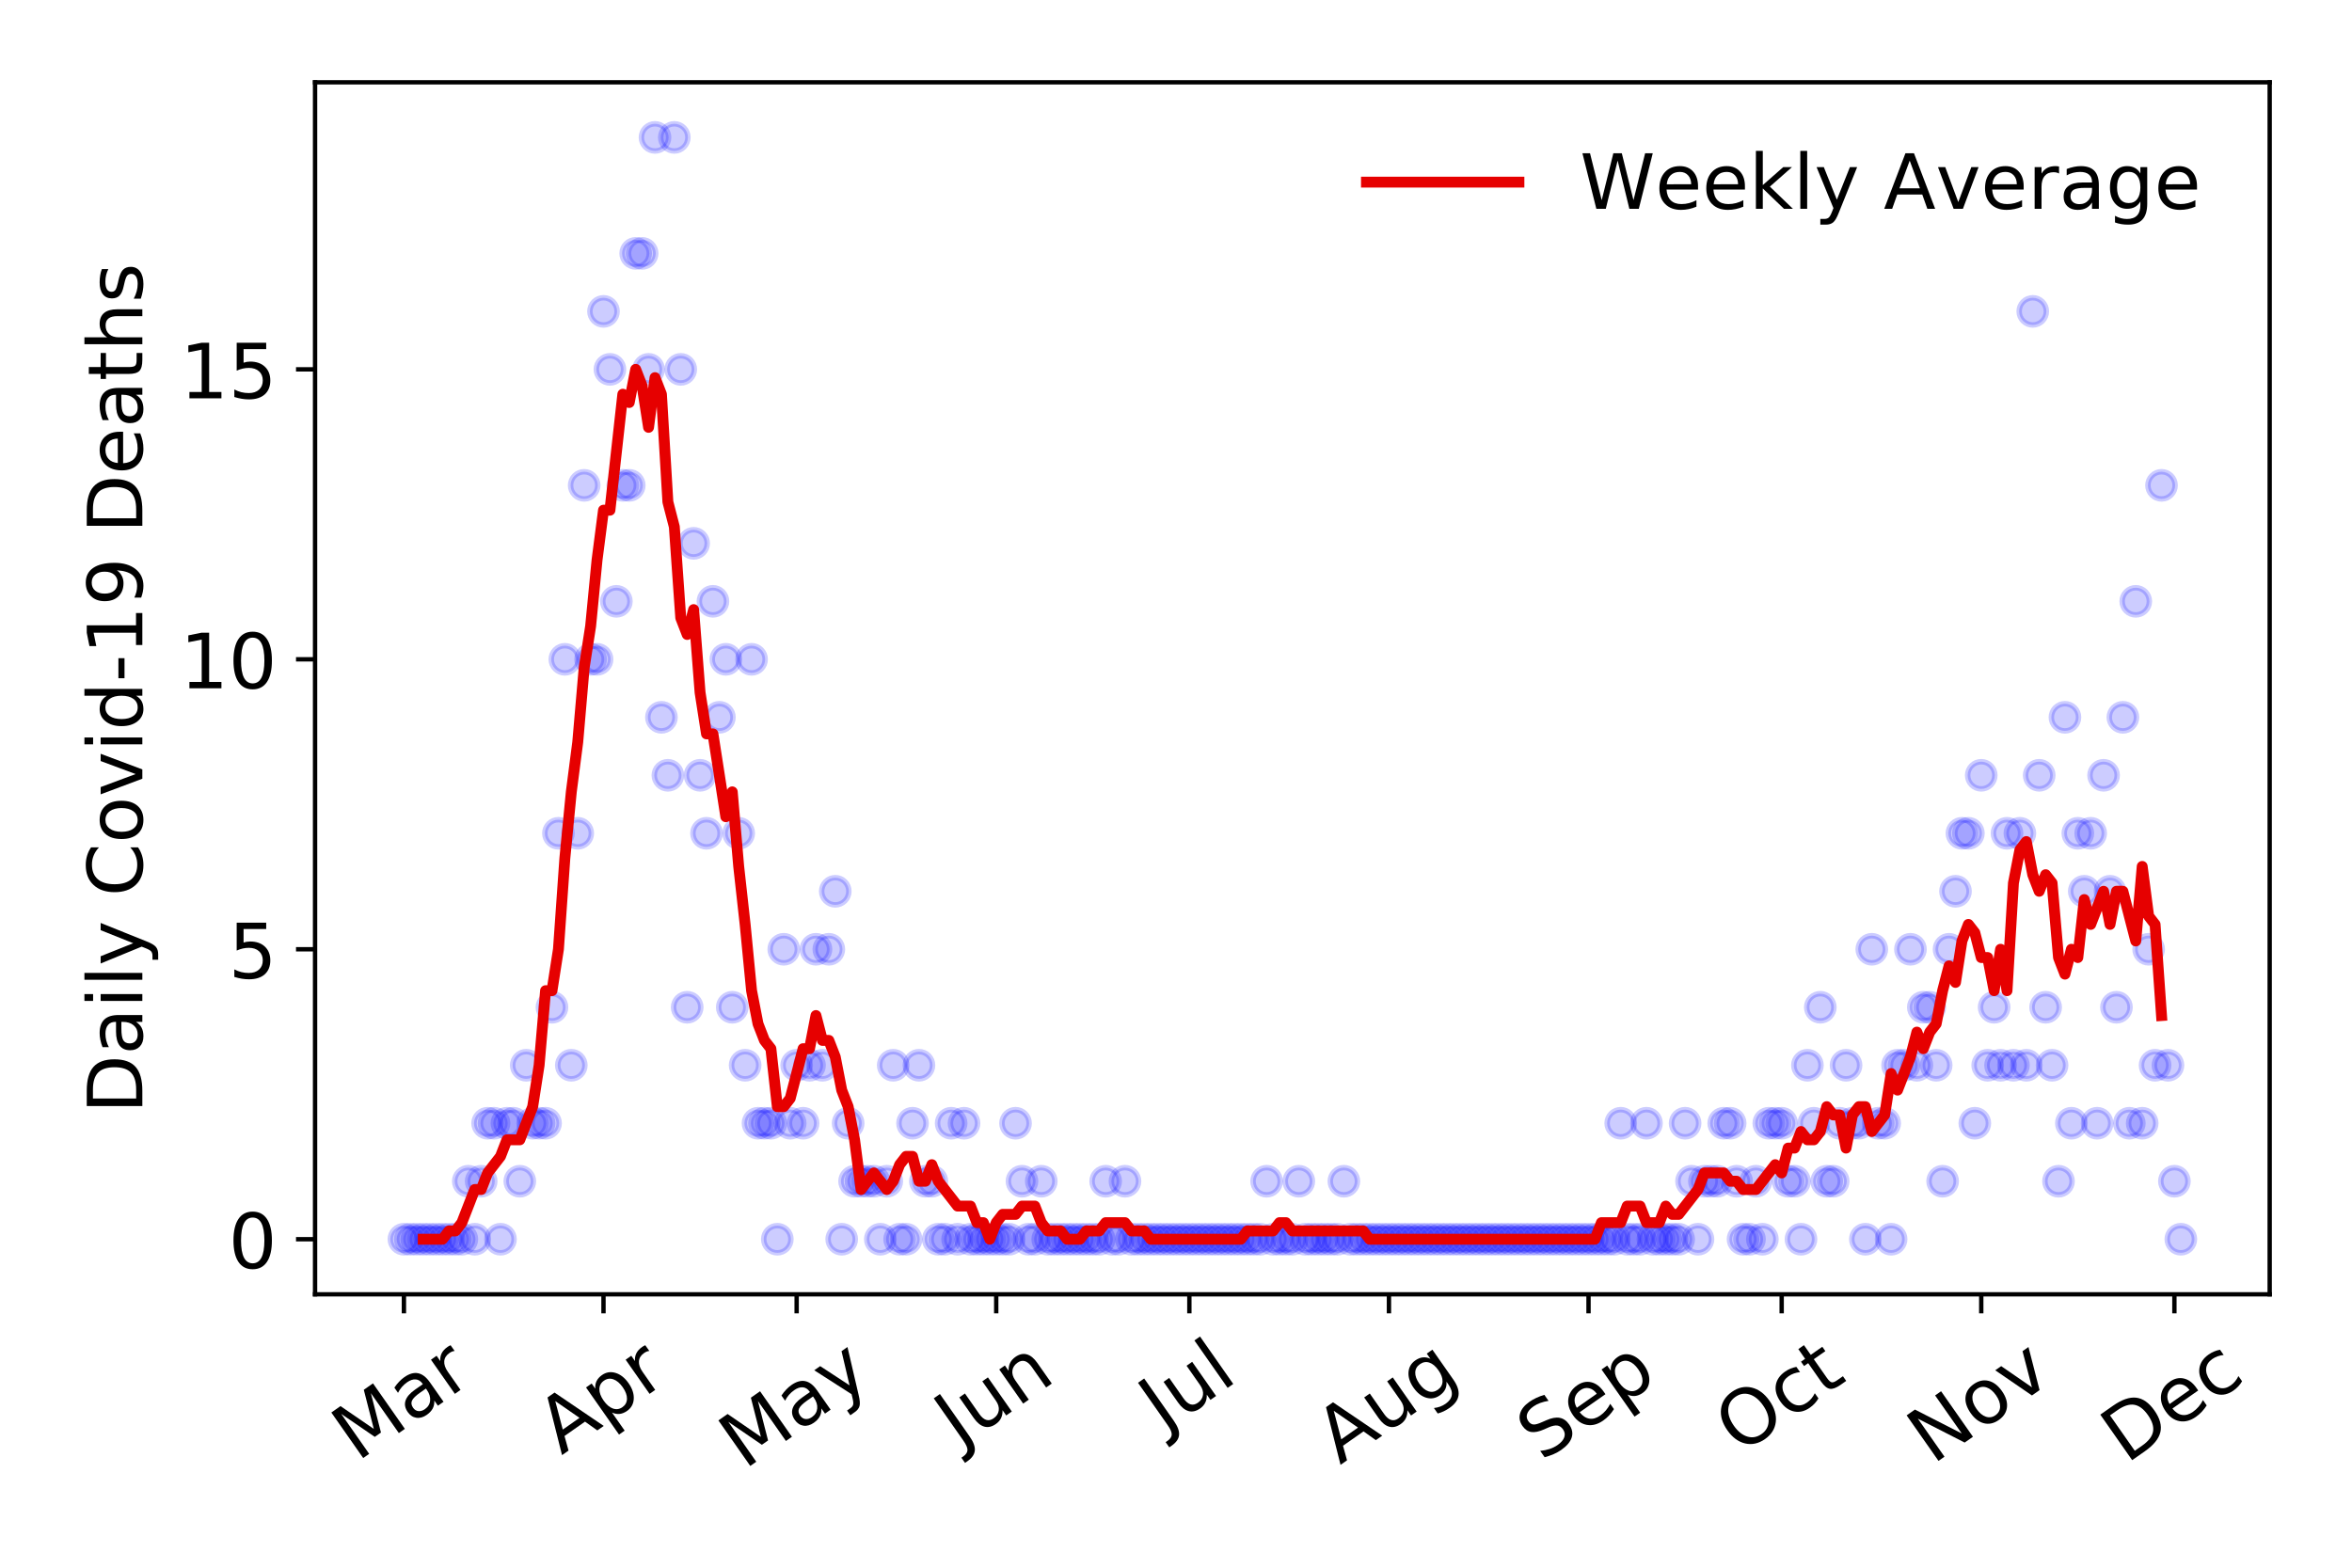 <?xml version="1.0" encoding="utf-8" standalone="no"?>
<!DOCTYPE svg PUBLIC "-//W3C//DTD SVG 1.1//EN"
  "http://www.w3.org/Graphics/SVG/1.1/DTD/svg11.dtd">
<!-- Created with matplotlib (https://matplotlib.org/) -->
<svg height="288pt" version="1.1" viewBox="0 0 432 288" width="432pt" xmlns="http://www.w3.org/2000/svg" xmlns:xlink="http://www.w3.org/1999/xlink">
 <defs>
  <style type="text/css">
*{stroke-linecap:butt;stroke-linejoin:round;}
  </style>
 </defs>
 <g id="figure_1">
  <g id="patch_1">
   <path d="M 0 288 
L 432 288 
L 432 0 
L 0 0 
z
" style="fill:#ffffff;"/>
  </g>
  <g id="axes_1">
   <g id="patch_2">
    <path d="M 57.87 237.778 
L 416.88 237.778 
L 416.88 15.12 
L 57.87 15.12 
z
" style="fill:#ffffff;"/>
   </g>
   <g id="matplotlib.axis_1">
    <g id="xtick_1">
     <g id="line2d_1">
      <defs>
       <path d="M 0 0 
L 0 3.5 
" id="mcfc2194042" style="stroke:#000000;stroke-width:0.8;"/>
      </defs>
      <g>
       <use style="stroke:#000000;stroke-width:0.8;" x="74.189" xlink:href="#mcfc2194042" y="237.778"/>
      </g>
     </g>
     <g id="text_1">
      <!-- Mar -->
      <defs>
       <path d="M 9.812 72.906 
L 24.516 72.906 
L 43.109 23.297 
L 61.812 72.906 
L 76.516 72.906 
L 76.516 0 
L 66.891 0 
L 66.891 64.016 
L 48.094 14.016 
L 38.188 14.016 
L 19.391 64.016 
L 19.391 0 
L 9.812 0 
z
" id="DejaVuSans-77"/>
       <path d="M 34.281 27.484 
Q 23.391 27.484 19.188 25 
Q 14.984 22.516 14.984 16.5 
Q 14.984 11.719 18.141 8.906 
Q 21.297 6.109 26.703 6.109 
Q 34.188 6.109 38.703 11.406 
Q 43.219 16.703 43.219 25.484 
L 43.219 27.484 
z
M 52.203 31.203 
L 52.203 0 
L 43.219 0 
L 43.219 8.297 
Q 40.141 3.328 35.547 0.953 
Q 30.953 -1.422 24.312 -1.422 
Q 15.922 -1.422 10.953 3.297 
Q 6 8.016 6 15.922 
Q 6 25.141 12.172 29.828 
Q 18.359 34.516 30.609 34.516 
L 43.219 34.516 
L 43.219 35.406 
Q 43.219 41.609 39.141 45 
Q 35.062 48.391 27.688 48.391 
Q 23 48.391 18.547 47.266 
Q 14.109 46.141 10.016 43.891 
L 10.016 52.203 
Q 14.938 54.109 19.578 55.047 
Q 24.219 56 28.609 56 
Q 40.484 56 46.344 49.844 
Q 52.203 43.703 52.203 31.203 
z
" id="DejaVuSans-97"/>
       <path d="M 41.109 46.297 
Q 39.594 47.172 37.812 47.578 
Q 36.031 48 33.891 48 
Q 26.266 48 22.188 43.047 
Q 18.109 38.094 18.109 28.812 
L 18.109 0 
L 9.078 0 
L 9.078 54.688 
L 18.109 54.688 
L 18.109 46.188 
Q 20.953 51.172 25.484 53.578 
Q 30.031 56 36.531 56 
Q 37.453 56 38.578 55.875 
Q 39.703 55.766 41.062 55.516 
z
" id="DejaVuSans-114"/>
      </defs>
      <g transform="translate(65.586 268.643)rotate(-35)scale(0.14 -0.14)">
       <use xlink:href="#DejaVuSans-77"/>
       <use x="86.279" xlink:href="#DejaVuSans-97"/>
       <use x="147.559" xlink:href="#DejaVuSans-114"/>
      </g>
     </g>
    </g>
    <g id="xtick_2">
     <g id="line2d_2">
      <g>
       <use style="stroke:#000000;stroke-width:0.8;" x="110.846" xlink:href="#mcfc2194042" y="237.778"/>
      </g>
     </g>
     <g id="text_2">
      <!-- Apr -->
      <defs>
       <path d="M 34.188 63.188 
L 20.797 26.906 
L 47.609 26.906 
z
M 28.609 72.906 
L 39.797 72.906 
L 67.578 0 
L 57.328 0 
L 50.688 18.703 
L 17.828 18.703 
L 11.188 0 
L 0.781 0 
z
" id="DejaVuSans-65"/>
       <path d="M 18.109 8.203 
L 18.109 -20.797 
L 9.078 -20.797 
L 9.078 54.688 
L 18.109 54.688 
L 18.109 46.391 
Q 20.953 51.266 25.266 53.625 
Q 29.594 56 35.594 56 
Q 45.562 56 51.781 48.094 
Q 58.016 40.188 58.016 27.297 
Q 58.016 14.406 51.781 6.484 
Q 45.562 -1.422 35.594 -1.422 
Q 29.594 -1.422 25.266 0.953 
Q 20.953 3.328 18.109 8.203 
z
M 48.688 27.297 
Q 48.688 37.203 44.609 42.844 
Q 40.531 48.484 33.406 48.484 
Q 26.266 48.484 22.188 42.844 
Q 18.109 37.203 18.109 27.297 
Q 18.109 17.391 22.188 11.75 
Q 26.266 6.109 33.406 6.109 
Q 40.531 6.109 44.609 11.75 
Q 48.688 17.391 48.688 27.297 
z
" id="DejaVuSans-112"/>
      </defs>
      <g transform="translate(103.142 267.384)rotate(-35)scale(0.14 -0.14)">
       <use xlink:href="#DejaVuSans-65"/>
       <use x="68.408" xlink:href="#DejaVuSans-112"/>
       <use x="131.885" xlink:href="#DejaVuSans-114"/>
      </g>
     </g>
    </g>
    <g id="xtick_3">
     <g id="line2d_3">
      <g>
       <use style="stroke:#000000;stroke-width:0.8;" x="146.322" xlink:href="#mcfc2194042" y="237.778"/>
      </g>
     </g>
     <g id="text_3">
      <!-- May -->
      <defs>
       <path d="M 32.172 -5.078 
Q 28.375 -14.844 24.75 -17.812 
Q 21.141 -20.797 15.094 -20.797 
L 7.906 -20.797 
L 7.906 -13.281 
L 13.188 -13.281 
Q 16.891 -13.281 18.938 -11.516 
Q 21 -9.766 23.484 -3.219 
L 25.094 0.875 
L 2.984 54.688 
L 12.5 54.688 
L 29.594 11.922 
L 46.688 54.688 
L 56.203 54.688 
z
" id="DejaVuSans-121"/>
      </defs>
      <g transform="translate(136.682 270.094)rotate(-35)scale(0.14 -0.14)">
       <use xlink:href="#DejaVuSans-77"/>
       <use x="86.279" xlink:href="#DejaVuSans-97"/>
       <use x="147.559" xlink:href="#DejaVuSans-121"/>
      </g>
     </g>
    </g>
    <g id="xtick_4">
     <g id="line2d_4">
      <g>
       <use style="stroke:#000000;stroke-width:0.8;" x="182.98" xlink:href="#mcfc2194042" y="237.778"/>
      </g>
     </g>
     <g id="text_4">
      <!-- Jun -->
      <defs>
       <path d="M 9.812 72.906 
L 19.672 72.906 
L 19.672 5.078 
Q 19.672 -8.109 14.672 -14.062 
Q 9.672 -20.016 -1.422 -20.016 
L -5.172 -20.016 
L -5.172 -11.719 
L -2.094 -11.719 
Q 4.438 -11.719 7.125 -8.047 
Q 9.812 -4.391 9.812 5.078 
z
" id="DejaVuSans-74"/>
       <path d="M 8.5 21.578 
L 8.5 54.688 
L 17.484 54.688 
L 17.484 21.922 
Q 17.484 14.156 20.5 10.266 
Q 23.531 6.391 29.594 6.391 
Q 36.859 6.391 41.078 11.031 
Q 45.312 15.672 45.312 23.688 
L 45.312 54.688 
L 54.297 54.688 
L 54.297 0 
L 45.312 0 
L 45.312 8.406 
Q 42.047 3.422 37.719 1 
Q 33.406 -1.422 27.688 -1.422 
Q 18.266 -1.422 13.375 4.438 
Q 8.5 10.297 8.5 21.578 
z
M 31.109 56 
z
" id="DejaVuSans-117"/>
       <path d="M 54.891 33.016 
L 54.891 0 
L 45.906 0 
L 45.906 32.719 
Q 45.906 40.484 42.875 44.328 
Q 39.844 48.188 33.797 48.188 
Q 26.516 48.188 22.312 43.547 
Q 18.109 38.922 18.109 30.906 
L 18.109 0 
L 9.078 0 
L 9.078 54.688 
L 18.109 54.688 
L 18.109 46.188 
Q 21.344 51.125 25.703 53.562 
Q 30.078 56 35.797 56 
Q 45.219 56 50.047 50.172 
Q 54.891 44.344 54.891 33.016 
z
" id="DejaVuSans-110"/>
      </defs>
      <g transform="translate(176.236 266.039)rotate(-35)scale(0.14 -0.14)">
       <use xlink:href="#DejaVuSans-74"/>
       <use x="29.492" xlink:href="#DejaVuSans-117"/>
       <use x="92.871" xlink:href="#DejaVuSans-110"/>
      </g>
     </g>
    </g>
    <g id="xtick_5">
     <g id="line2d_5">
      <g>
       <use style="stroke:#000000;stroke-width:0.8;" x="218.455" xlink:href="#mcfc2194042" y="237.778"/>
      </g>
     </g>
     <g id="text_5">
      <!-- Jul -->
      <defs>
       <path d="M 9.422 75.984 
L 18.406 75.984 
L 18.406 0 
L 9.422 0 
z
" id="DejaVuSans-108"/>
      </defs>
      <g transform="translate(213.752 263.181)rotate(-35)scale(0.14 -0.14)">
       <use xlink:href="#DejaVuSans-74"/>
       <use x="29.492" xlink:href="#DejaVuSans-117"/>
       <use x="92.871" xlink:href="#DejaVuSans-108"/>
      </g>
     </g>
    </g>
    <g id="xtick_6">
     <g id="line2d_6">
      <g>
       <use style="stroke:#000000;stroke-width:0.8;" x="255.113" xlink:href="#mcfc2194042" y="237.778"/>
      </g>
     </g>
     <g id="text_6">
      <!-- Aug -->
      <defs>
       <path d="M 45.406 27.984 
Q 45.406 37.75 41.375 43.109 
Q 37.359 48.484 30.078 48.484 
Q 22.859 48.484 18.828 43.109 
Q 14.797 37.75 14.797 27.984 
Q 14.797 18.266 18.828 12.891 
Q 22.859 7.516 30.078 7.516 
Q 37.359 7.516 41.375 12.891 
Q 45.406 18.266 45.406 27.984 
z
M 54.391 6.781 
Q 54.391 -7.172 48.188 -13.984 
Q 42 -20.797 29.203 -20.797 
Q 24.469 -20.797 20.266 -20.094 
Q 16.062 -19.391 12.109 -17.922 
L 12.109 -9.188 
Q 16.062 -11.328 19.922 -12.344 
Q 23.781 -13.375 27.781 -13.375 
Q 36.625 -13.375 41.016 -8.766 
Q 45.406 -4.156 45.406 5.172 
L 45.406 9.625 
Q 42.625 4.781 38.281 2.391 
Q 33.938 0 27.875 0 
Q 17.828 0 11.672 7.656 
Q 5.516 15.328 5.516 27.984 
Q 5.516 40.672 11.672 48.328 
Q 17.828 56 27.875 56 
Q 33.938 56 38.281 53.609 
Q 42.625 51.219 45.406 46.391 
L 45.406 54.688 
L 54.391 54.688 
z
" id="DejaVuSans-103"/>
      </defs>
      <g transform="translate(246.132 269.172)rotate(-35)scale(0.14 -0.14)">
       <use xlink:href="#DejaVuSans-65"/>
       <use x="68.408" xlink:href="#DejaVuSans-117"/>
       <use x="131.787" xlink:href="#DejaVuSans-103"/>
      </g>
     </g>
    </g>
    <g id="xtick_7">
     <g id="line2d_7">
      <g>
       <use style="stroke:#000000;stroke-width:0.8;" x="291.77" xlink:href="#mcfc2194042" y="237.778"/>
      </g>
     </g>
     <g id="text_7">
      <!-- Sep -->
      <defs>
       <path d="M 53.516 70.516 
L 53.516 60.891 
Q 47.906 63.578 42.922 64.891 
Q 37.938 66.219 33.297 66.219 
Q 25.25 66.219 20.875 63.094 
Q 16.5 59.969 16.5 54.203 
Q 16.5 49.359 19.406 46.891 
Q 22.312 44.438 30.422 42.922 
L 36.375 41.703 
Q 47.406 39.594 52.656 34.297 
Q 57.906 29 57.906 20.125 
Q 57.906 9.516 50.797 4.047 
Q 43.703 -1.422 29.984 -1.422 
Q 24.812 -1.422 18.969 -0.25 
Q 13.141 0.922 6.891 3.219 
L 6.891 13.375 
Q 12.891 10.016 18.656 8.297 
Q 24.422 6.594 29.984 6.594 
Q 38.422 6.594 43.016 9.906 
Q 47.609 13.234 47.609 19.391 
Q 47.609 24.75 44.312 27.781 
Q 41.016 30.812 33.5 32.328 
L 27.484 33.5 
Q 16.453 35.688 11.516 40.375 
Q 6.594 45.062 6.594 53.422 
Q 6.594 63.094 13.406 68.656 
Q 20.219 74.219 32.172 74.219 
Q 37.312 74.219 42.625 73.281 
Q 47.953 72.359 53.516 70.516 
z
" id="DejaVuSans-83"/>
       <path d="M 56.203 29.594 
L 56.203 25.203 
L 14.891 25.203 
Q 15.484 15.922 20.484 11.062 
Q 25.484 6.203 34.422 6.203 
Q 39.594 6.203 44.453 7.469 
Q 49.312 8.734 54.109 11.281 
L 54.109 2.781 
Q 49.266 0.734 44.188 -0.344 
Q 39.109 -1.422 33.891 -1.422 
Q 20.797 -1.422 13.156 6.188 
Q 5.516 13.812 5.516 26.812 
Q 5.516 40.234 12.766 48.109 
Q 20.016 56 32.328 56 
Q 43.359 56 49.781 48.891 
Q 56.203 41.797 56.203 29.594 
z
M 47.219 32.234 
Q 47.125 39.594 43.094 43.984 
Q 39.062 48.391 32.422 48.391 
Q 24.906 48.391 20.391 44.141 
Q 15.875 39.891 15.188 32.172 
z
" id="DejaVuSans-101"/>
      </defs>
      <g transform="translate(283.178 268.629)rotate(-35)scale(0.14 -0.14)">
       <use xlink:href="#DejaVuSans-83"/>
       <use x="63.477" xlink:href="#DejaVuSans-101"/>
       <use x="125" xlink:href="#DejaVuSans-112"/>
      </g>
     </g>
    </g>
    <g id="xtick_8">
     <g id="line2d_8">
      <g>
       <use style="stroke:#000000;stroke-width:0.8;" x="327.246" xlink:href="#mcfc2194042" y="237.778"/>
      </g>
     </g>
     <g id="text_8">
      <!-- Oct -->
      <defs>
       <path d="M 39.406 66.219 
Q 28.656 66.219 22.328 58.203 
Q 16.016 50.203 16.016 36.375 
Q 16.016 22.609 22.328 14.594 
Q 28.656 6.594 39.406 6.594 
Q 50.141 6.594 56.422 14.594 
Q 62.703 22.609 62.703 36.375 
Q 62.703 50.203 56.422 58.203 
Q 50.141 66.219 39.406 66.219 
z
M 39.406 74.219 
Q 54.734 74.219 63.906 63.938 
Q 73.094 53.656 73.094 36.375 
Q 73.094 19.141 63.906 8.859 
Q 54.734 -1.422 39.406 -1.422 
Q 24.031 -1.422 14.812 8.828 
Q 5.609 19.094 5.609 36.375 
Q 5.609 53.656 14.812 63.938 
Q 24.031 74.219 39.406 74.219 
z
" id="DejaVuSans-79"/>
       <path d="M 48.781 52.594 
L 48.781 44.188 
Q 44.969 46.297 41.141 47.344 
Q 37.312 48.391 33.406 48.391 
Q 24.656 48.391 19.812 42.844 
Q 14.984 37.312 14.984 27.297 
Q 14.984 17.281 19.812 11.734 
Q 24.656 6.203 33.406 6.203 
Q 37.312 6.203 41.141 7.25 
Q 44.969 8.297 48.781 10.406 
L 48.781 2.094 
Q 45.016 0.344 40.984 -0.531 
Q 36.969 -1.422 32.422 -1.422 
Q 20.062 -1.422 12.781 6.344 
Q 5.516 14.109 5.516 27.297 
Q 5.516 40.672 12.859 48.328 
Q 20.219 56 33.016 56 
Q 37.156 56 41.109 55.141 
Q 45.062 54.297 48.781 52.594 
z
" id="DejaVuSans-99"/>
       <path d="M 18.312 70.219 
L 18.312 54.688 
L 36.812 54.688 
L 36.812 47.703 
L 18.312 47.703 
L 18.312 18.016 
Q 18.312 11.328 20.141 9.422 
Q 21.969 7.516 27.594 7.516 
L 36.812 7.516 
L 36.812 0 
L 27.594 0 
Q 17.188 0 13.234 3.875 
Q 9.281 7.766 9.281 18.016 
L 9.281 47.703 
L 2.688 47.703 
L 2.688 54.688 
L 9.281 54.688 
L 9.281 70.219 
z
" id="DejaVuSans-116"/>
      </defs>
      <g transform="translate(319.547 267.377)rotate(-35)scale(0.14 -0.14)">
       <use xlink:href="#DejaVuSans-79"/>
       <use x="78.711" xlink:href="#DejaVuSans-99"/>
       <use x="133.691" xlink:href="#DejaVuSans-116"/>
      </g>
     </g>
    </g>
    <g id="xtick_9">
     <g id="line2d_9">
      <g>
       <use style="stroke:#000000;stroke-width:0.8;" x="363.904" xlink:href="#mcfc2194042" y="237.778"/>
      </g>
     </g>
     <g id="text_9">
      <!-- Nov -->
      <defs>
       <path d="M 9.812 72.906 
L 23.094 72.906 
L 55.422 11.922 
L 55.422 72.906 
L 64.984 72.906 
L 64.984 0 
L 51.703 0 
L 19.391 60.984 
L 19.391 0 
L 9.812 0 
z
" id="DejaVuSans-78"/>
       <path d="M 30.609 48.391 
Q 23.391 48.391 19.188 42.75 
Q 14.984 37.109 14.984 27.297 
Q 14.984 17.484 19.156 11.844 
Q 23.344 6.203 30.609 6.203 
Q 37.797 6.203 41.984 11.859 
Q 46.188 17.531 46.188 27.297 
Q 46.188 37.016 41.984 42.703 
Q 37.797 48.391 30.609 48.391 
z
M 30.609 56 
Q 42.328 56 49.016 48.375 
Q 55.719 40.766 55.719 27.297 
Q 55.719 13.875 49.016 6.219 
Q 42.328 -1.422 30.609 -1.422 
Q 18.844 -1.422 12.172 6.219 
Q 5.516 13.875 5.516 27.297 
Q 5.516 40.766 12.172 48.375 
Q 18.844 56 30.609 56 
z
" id="DejaVuSans-111"/>
       <path d="M 2.984 54.688 
L 12.5 54.688 
L 29.594 8.797 
L 46.688 54.688 
L 56.203 54.688 
L 35.688 0 
L 23.484 0 
z
" id="DejaVuSans-118"/>
      </defs>
      <g transform="translate(354.927 269.166)rotate(-35)scale(0.14 -0.14)">
       <use xlink:href="#DejaVuSans-78"/>
       <use x="74.805" xlink:href="#DejaVuSans-111"/>
       <use x="135.986" xlink:href="#DejaVuSans-118"/>
      </g>
     </g>
    </g>
    <g id="xtick_10">
     <g id="line2d_10">
      <g>
       <use style="stroke:#000000;stroke-width:0.8;" x="399.379" xlink:href="#mcfc2194042" y="237.778"/>
      </g>
     </g>
     <g id="text_10">
      <!-- Dec -->
      <defs>
       <path d="M 19.672 64.797 
L 19.672 8.109 
L 31.594 8.109 
Q 46.688 8.109 53.688 14.938 
Q 60.688 21.781 60.688 36.531 
Q 60.688 51.172 53.688 57.984 
Q 46.688 64.797 31.594 64.797 
z
M 9.812 72.906 
L 30.078 72.906 
Q 51.266 72.906 61.172 64.094 
Q 71.094 55.281 71.094 36.531 
Q 71.094 17.672 61.125 8.828 
Q 51.172 0 30.078 0 
L 9.812 0 
z
" id="DejaVuSans-68"/>
      </defs>
      <g transform="translate(390.498 269.032)rotate(-35)scale(0.14 -0.14)">
       <use xlink:href="#DejaVuSans-68"/>
       <use x="77.002" xlink:href="#DejaVuSans-101"/>
       <use x="138.525" xlink:href="#DejaVuSans-99"/>
      </g>
     </g>
    </g>
   </g>
   <g id="matplotlib.axis_2">
    <g id="ytick_1">
     <g id="line2d_11">
      <defs>
       <path d="M 0 0 
L -3.5 0 
" id="m616e1ef64f" style="stroke:#000000;stroke-width:0.8;"/>
      </defs>
      <g>
       <use style="stroke:#000000;stroke-width:0.8;" x="57.87" xlink:href="#m616e1ef64f" y="227.657"/>
      </g>
     </g>
     <g id="text_11">
      <!-- 0 -->
      <defs>
       <path d="M 31.781 66.406 
Q 24.172 66.406 20.328 58.906 
Q 16.5 51.422 16.5 36.375 
Q 16.5 21.391 20.328 13.891 
Q 24.172 6.391 31.781 6.391 
Q 39.453 6.391 43.281 13.891 
Q 47.125 21.391 47.125 36.375 
Q 47.125 51.422 43.281 58.906 
Q 39.453 66.406 31.781 66.406 
z
M 31.781 74.219 
Q 44.047 74.219 50.516 64.516 
Q 56.984 54.828 56.984 36.375 
Q 56.984 17.969 50.516 8.266 
Q 44.047 -1.422 31.781 -1.422 
Q 19.531 -1.422 13.062 8.266 
Q 6.594 17.969 6.594 36.375 
Q 6.594 54.828 13.062 64.516 
Q 19.531 74.219 31.781 74.219 
z
" id="DejaVuSans-48"/>
      </defs>
      <g transform="translate(41.962 232.976)scale(0.14 -0.14)">
       <use xlink:href="#DejaVuSans-48"/>
      </g>
     </g>
    </g>
    <g id="ytick_2">
     <g id="line2d_12">
      <g>
       <use style="stroke:#000000;stroke-width:0.8;" x="57.87" xlink:href="#m616e1ef64f" y="174.39"/>
      </g>
     </g>
     <g id="text_12">
      <!-- 5 -->
      <defs>
       <path d="M 10.797 72.906 
L 49.516 72.906 
L 49.516 64.594 
L 19.828 64.594 
L 19.828 46.734 
Q 21.969 47.469 24.109 47.828 
Q 26.266 48.188 28.422 48.188 
Q 40.625 48.188 47.75 41.5 
Q 54.891 34.812 54.891 23.391 
Q 54.891 11.625 47.562 5.094 
Q 40.234 -1.422 26.906 -1.422 
Q 22.312 -1.422 17.547 -0.641 
Q 12.797 0.141 7.719 1.703 
L 7.719 11.625 
Q 12.109 9.234 16.797 8.062 
Q 21.484 6.891 26.703 6.891 
Q 35.156 6.891 40.078 11.328 
Q 45.016 15.766 45.016 23.391 
Q 45.016 31 40.078 35.438 
Q 35.156 39.891 26.703 39.891 
Q 22.75 39.891 18.812 39.016 
Q 14.891 38.141 10.797 36.281 
z
" id="DejaVuSans-53"/>
      </defs>
      <g transform="translate(41.962 179.709)scale(0.14 -0.14)">
       <use xlink:href="#DejaVuSans-53"/>
      </g>
     </g>
    </g>
    <g id="ytick_3">
     <g id="line2d_13">
      <g>
       <use style="stroke:#000000;stroke-width:0.8;" x="57.87" xlink:href="#m616e1ef64f" y="121.122"/>
      </g>
     </g>
     <g id="text_13">
      <!-- 10 -->
      <defs>
       <path d="M 12.406 8.297 
L 28.516 8.297 
L 28.516 63.922 
L 10.984 60.406 
L 10.984 69.391 
L 28.422 72.906 
L 38.281 72.906 
L 38.281 8.297 
L 54.391 8.297 
L 54.391 0 
L 12.406 0 
z
" id="DejaVuSans-49"/>
      </defs>
      <g transform="translate(33.055 126.441)scale(0.14 -0.14)">
       <use xlink:href="#DejaVuSans-49"/>
       <use x="63.623" xlink:href="#DejaVuSans-48"/>
      </g>
     </g>
    </g>
    <g id="ytick_4">
     <g id="line2d_14">
      <g>
       <use style="stroke:#000000;stroke-width:0.8;" x="57.87" xlink:href="#m616e1ef64f" y="67.855"/>
      </g>
     </g>
     <g id="text_14">
      <!-- 15 -->
      <g transform="translate(33.055 73.174)scale(0.14 -0.14)">
       <use xlink:href="#DejaVuSans-49"/>
       <use x="63.623" xlink:href="#DejaVuSans-53"/>
      </g>
     </g>
    </g>
    <g id="text_15">
     <!-- Daily Covid-19 Deaths -->
     <defs>
      <path d="M 9.422 54.688 
L 18.406 54.688 
L 18.406 0 
L 9.422 0 
z
M 9.422 75.984 
L 18.406 75.984 
L 18.406 64.594 
L 9.422 64.594 
z
" id="DejaVuSans-105"/>
      <path id="DejaVuSans-32"/>
      <path d="M 64.406 67.281 
L 64.406 56.891 
Q 59.422 61.531 53.781 63.812 
Q 48.141 66.109 41.797 66.109 
Q 29.297 66.109 22.656 58.469 
Q 16.016 50.828 16.016 36.375 
Q 16.016 21.969 22.656 14.328 
Q 29.297 6.688 41.797 6.688 
Q 48.141 6.688 53.781 8.984 
Q 59.422 11.281 64.406 15.922 
L 64.406 5.609 
Q 59.234 2.094 53.438 0.328 
Q 47.656 -1.422 41.219 -1.422 
Q 24.656 -1.422 15.125 8.703 
Q 5.609 18.844 5.609 36.375 
Q 5.609 53.953 15.125 64.078 
Q 24.656 74.219 41.219 74.219 
Q 47.75 74.219 53.531 72.484 
Q 59.328 70.75 64.406 67.281 
z
" id="DejaVuSans-67"/>
      <path d="M 45.406 46.391 
L 45.406 75.984 
L 54.391 75.984 
L 54.391 0 
L 45.406 0 
L 45.406 8.203 
Q 42.578 3.328 38.25 0.953 
Q 33.938 -1.422 27.875 -1.422 
Q 17.969 -1.422 11.734 6.484 
Q 5.516 14.406 5.516 27.297 
Q 5.516 40.188 11.734 48.094 
Q 17.969 56 27.875 56 
Q 33.938 56 38.25 53.625 
Q 42.578 51.266 45.406 46.391 
z
M 14.797 27.297 
Q 14.797 17.391 18.875 11.75 
Q 22.953 6.109 30.078 6.109 
Q 37.203 6.109 41.297 11.75 
Q 45.406 17.391 45.406 27.297 
Q 45.406 37.203 41.297 42.844 
Q 37.203 48.484 30.078 48.484 
Q 22.953 48.484 18.875 42.844 
Q 14.797 37.203 14.797 27.297 
z
" id="DejaVuSans-100"/>
      <path d="M 4.891 31.391 
L 31.203 31.391 
L 31.203 23.391 
L 4.891 23.391 
z
" id="DejaVuSans-45"/>
      <path d="M 10.984 1.516 
L 10.984 10.5 
Q 14.703 8.734 18.5 7.812 
Q 22.312 6.891 25.984 6.891 
Q 35.75 6.891 40.891 13.453 
Q 46.047 20.016 46.781 33.406 
Q 43.953 29.203 39.594 26.953 
Q 35.25 24.703 29.984 24.703 
Q 19.047 24.703 12.672 31.312 
Q 6.297 37.938 6.297 49.422 
Q 6.297 60.641 12.938 67.422 
Q 19.578 74.219 30.609 74.219 
Q 43.266 74.219 49.922 64.516 
Q 56.594 54.828 56.594 36.375 
Q 56.594 19.141 48.406 8.859 
Q 40.234 -1.422 26.422 -1.422 
Q 22.703 -1.422 18.891 -0.688 
Q 15.094 0.047 10.984 1.516 
z
M 30.609 32.422 
Q 37.25 32.422 41.125 36.953 
Q 45.016 41.5 45.016 49.422 
Q 45.016 57.281 41.125 61.844 
Q 37.25 66.406 30.609 66.406 
Q 23.969 66.406 20.094 61.844 
Q 16.219 57.281 16.219 49.422 
Q 16.219 41.5 20.094 36.953 
Q 23.969 32.422 30.609 32.422 
z
" id="DejaVuSans-57"/>
      <path d="M 54.891 33.016 
L 54.891 0 
L 45.906 0 
L 45.906 32.719 
Q 45.906 40.484 42.875 44.328 
Q 39.844 48.188 33.797 48.188 
Q 26.516 48.188 22.312 43.547 
Q 18.109 38.922 18.109 30.906 
L 18.109 0 
L 9.078 0 
L 9.078 75.984 
L 18.109 75.984 
L 18.109 46.188 
Q 21.344 51.125 25.703 53.562 
Q 30.078 56 35.797 56 
Q 45.219 56 50.047 50.172 
Q 54.891 44.344 54.891 33.016 
z
" id="DejaVuSans-104"/>
      <path d="M 44.281 53.078 
L 44.281 44.578 
Q 40.484 46.531 36.375 47.5 
Q 32.281 48.484 27.875 48.484 
Q 21.188 48.484 17.844 46.438 
Q 14.5 44.391 14.5 40.281 
Q 14.5 37.156 16.891 35.375 
Q 19.281 33.594 26.516 31.984 
L 29.594 31.297 
Q 39.156 29.25 43.188 25.516 
Q 47.219 21.781 47.219 15.094 
Q 47.219 7.469 41.188 3.016 
Q 35.156 -1.422 24.609 -1.422 
Q 20.219 -1.422 15.453 -0.562 
Q 10.688 0.297 5.422 2 
L 5.422 11.281 
Q 10.406 8.688 15.234 7.391 
Q 20.062 6.109 24.812 6.109 
Q 31.156 6.109 34.562 8.281 
Q 37.984 10.453 37.984 14.406 
Q 37.984 18.062 35.516 20.016 
Q 33.062 21.969 24.703 23.781 
L 21.578 24.516 
Q 13.234 26.266 9.516 29.906 
Q 5.812 33.547 5.812 39.891 
Q 5.812 47.609 11.281 51.797 
Q 16.75 56 26.812 56 
Q 31.781 56 36.172 55.266 
Q 40.578 54.547 44.281 53.078 
z
" id="DejaVuSans-115"/>
     </defs>
     <g transform="translate(26.143 204.56)rotate(-90)scale(0.14 -0.14)">
      <use xlink:href="#DejaVuSans-68"/>
      <use x="77.002" xlink:href="#DejaVuSans-97"/>
      <use x="138.281" xlink:href="#DejaVuSans-105"/>
      <use x="166.064" xlink:href="#DejaVuSans-108"/>
      <use x="193.848" xlink:href="#DejaVuSans-121"/>
      <use x="253.027" xlink:href="#DejaVuSans-32"/>
      <use x="284.814" xlink:href="#DejaVuSans-67"/>
      <use x="354.639" xlink:href="#DejaVuSans-111"/>
      <use x="415.82" xlink:href="#DejaVuSans-118"/>
      <use x="475" xlink:href="#DejaVuSans-105"/>
      <use x="502.783" xlink:href="#DejaVuSans-100"/>
      <use x="566.26" xlink:href="#DejaVuSans-45"/>
      <use x="602.344" xlink:href="#DejaVuSans-49"/>
      <use x="665.967" xlink:href="#DejaVuSans-57"/>
      <use x="729.59" xlink:href="#DejaVuSans-32"/>
      <use x="761.377" xlink:href="#DejaVuSans-68"/>
      <use x="838.379" xlink:href="#DejaVuSans-101"/>
      <use x="899.902" xlink:href="#DejaVuSans-97"/>
      <use x="961.182" xlink:href="#DejaVuSans-116"/>
      <use x="1000.391" xlink:href="#DejaVuSans-104"/>
      <use x="1063.77" xlink:href="#DejaVuSans-115"/>
     </g>
    </g>
   </g>
   <g id="line2d_15">
    <defs>
     <path d="M 0 2.5 
C 0.663 2.5 1.299 2.237 1.768 1.768 
C 2.237 1.299 2.5 0.663 2.5 0 
C 2.5 -0.663 2.237 -1.299 1.768 -1.768 
C 1.299 -2.237 0.663 -2.5 0 -2.5 
C -0.663 -2.5 -1.299 -2.237 -1.768 -1.768 
C -2.237 -1.299 -2.5 -0.663 -2.5 0 
C -2.5 0.663 -2.237 1.299 -1.768 1.768 
C -1.299 2.237 -0.663 2.5 0 2.5 
z
" id="m951a55d702" style="stroke:#0000ff;stroke-opacity:0.2;"/>
    </defs>
    <g clip-path="url(#p717c4969a1)">
     <use style="fill:#0000ff;fill-opacity:0.2;stroke:#0000ff;stroke-opacity:0.2;" x="74.189" xlink:href="#m951a55d702" y="227.657"/>
     <use style="fill:#0000ff;fill-opacity:0.2;stroke:#0000ff;stroke-opacity:0.2;" x="75.371" xlink:href="#m951a55d702" y="227.657"/>
     <use style="fill:#0000ff;fill-opacity:0.2;stroke:#0000ff;stroke-opacity:0.2;" x="76.554" xlink:href="#m951a55d702" y="227.657"/>
     <use style="fill:#0000ff;fill-opacity:0.2;stroke:#0000ff;stroke-opacity:0.2;" x="77.736" xlink:href="#m951a55d702" y="227.657"/>
     <use style="fill:#0000ff;fill-opacity:0.2;stroke:#0000ff;stroke-opacity:0.2;" x="78.919" xlink:href="#m951a55d702" y="227.657"/>
     <use style="fill:#0000ff;fill-opacity:0.2;stroke:#0000ff;stroke-opacity:0.2;" x="80.101" xlink:href="#m951a55d702" y="227.657"/>
     <use style="fill:#0000ff;fill-opacity:0.2;stroke:#0000ff;stroke-opacity:0.2;" x="81.284" xlink:href="#m951a55d702" y="227.657"/>
     <use style="fill:#0000ff;fill-opacity:0.2;stroke:#0000ff;stroke-opacity:0.2;" x="82.466" xlink:href="#m951a55d702" y="227.657"/>
     <use style="fill:#0000ff;fill-opacity:0.2;stroke:#0000ff;stroke-opacity:0.2;" x="83.649" xlink:href="#m951a55d702" y="227.657"/>
     <use style="fill:#0000ff;fill-opacity:0.2;stroke:#0000ff;stroke-opacity:0.2;" x="84.831" xlink:href="#m951a55d702" y="227.657"/>
     <use style="fill:#0000ff;fill-opacity:0.2;stroke:#0000ff;stroke-opacity:0.2;" x="86.014" xlink:href="#m951a55d702" y="217.004"/>
     <use style="fill:#0000ff;fill-opacity:0.2;stroke:#0000ff;stroke-opacity:0.2;" x="87.196" xlink:href="#m951a55d702" y="227.657"/>
     <use style="fill:#0000ff;fill-opacity:0.2;stroke:#0000ff;stroke-opacity:0.2;" x="88.379" xlink:href="#m951a55d702" y="217.004"/>
     <use style="fill:#0000ff;fill-opacity:0.2;stroke:#0000ff;stroke-opacity:0.2;" x="89.561" xlink:href="#m951a55d702" y="206.35"/>
     <use style="fill:#0000ff;fill-opacity:0.2;stroke:#0000ff;stroke-opacity:0.2;" x="90.744" xlink:href="#m951a55d702" y="206.35"/>
     <use style="fill:#0000ff;fill-opacity:0.2;stroke:#0000ff;stroke-opacity:0.2;" x="91.926" xlink:href="#m951a55d702" y="227.657"/>
     <use style="fill:#0000ff;fill-opacity:0.2;stroke:#0000ff;stroke-opacity:0.2;" x="93.109" xlink:href="#m951a55d702" y="206.35"/>
     <use style="fill:#0000ff;fill-opacity:0.2;stroke:#0000ff;stroke-opacity:0.2;" x="94.291" xlink:href="#m951a55d702" y="206.35"/>
     <use style="fill:#0000ff;fill-opacity:0.2;stroke:#0000ff;stroke-opacity:0.2;" x="95.474" xlink:href="#m951a55d702" y="217.004"/>
     <use style="fill:#0000ff;fill-opacity:0.2;stroke:#0000ff;stroke-opacity:0.2;" x="96.656" xlink:href="#m951a55d702" y="195.697"/>
     <use style="fill:#0000ff;fill-opacity:0.2;stroke:#0000ff;stroke-opacity:0.2;" x="97.839" xlink:href="#m951a55d702" y="206.35"/>
     <use style="fill:#0000ff;fill-opacity:0.2;stroke:#0000ff;stroke-opacity:0.2;" x="99.021" xlink:href="#m951a55d702" y="206.35"/>
     <use style="fill:#0000ff;fill-opacity:0.2;stroke:#0000ff;stroke-opacity:0.2;" x="100.204" xlink:href="#m951a55d702" y="206.35"/>
     <use style="fill:#0000ff;fill-opacity:0.2;stroke:#0000ff;stroke-opacity:0.2;" x="101.386" xlink:href="#m951a55d702" y="185.043"/>
     <use style="fill:#0000ff;fill-opacity:0.2;stroke:#0000ff;stroke-opacity:0.2;" x="102.569" xlink:href="#m951a55d702" y="153.083"/>
     <use style="fill:#0000ff;fill-opacity:0.2;stroke:#0000ff;stroke-opacity:0.2;" x="103.751" xlink:href="#m951a55d702" y="121.122"/>
     <use style="fill:#0000ff;fill-opacity:0.2;stroke:#0000ff;stroke-opacity:0.2;" x="104.934" xlink:href="#m951a55d702" y="195.697"/>
     <use style="fill:#0000ff;fill-opacity:0.2;stroke:#0000ff;stroke-opacity:0.2;" x="106.116" xlink:href="#m951a55d702" y="153.083"/>
     <use style="fill:#0000ff;fill-opacity:0.2;stroke:#0000ff;stroke-opacity:0.2;" x="107.299" xlink:href="#m951a55d702" y="89.162"/>
     <use style="fill:#0000ff;fill-opacity:0.2;stroke:#0000ff;stroke-opacity:0.2;" x="108.481" xlink:href="#m951a55d702" y="121.122"/>
     <use style="fill:#0000ff;fill-opacity:0.2;stroke:#0000ff;stroke-opacity:0.2;" x="109.664" xlink:href="#m951a55d702" y="121.122"/>
     <use style="fill:#0000ff;fill-opacity:0.2;stroke:#0000ff;stroke-opacity:0.2;" x="110.846" xlink:href="#m951a55d702" y="57.201"/>
     <use style="fill:#0000ff;fill-opacity:0.2;stroke:#0000ff;stroke-opacity:0.2;" x="112.029" xlink:href="#m951a55d702" y="67.855"/>
     <use style="fill:#0000ff;fill-opacity:0.2;stroke:#0000ff;stroke-opacity:0.2;" x="113.211" xlink:href="#m951a55d702" y="110.469"/>
     <use style="fill:#0000ff;fill-opacity:0.2;stroke:#0000ff;stroke-opacity:0.2;" x="114.394" xlink:href="#m951a55d702" y="89.162"/>
     <use style="fill:#0000ff;fill-opacity:0.2;stroke:#0000ff;stroke-opacity:0.2;" x="115.576" xlink:href="#m951a55d702" y="89.162"/>
     <use style="fill:#0000ff;fill-opacity:0.2;stroke:#0000ff;stroke-opacity:0.2;" x="116.759" xlink:href="#m951a55d702" y="46.548"/>
     <use style="fill:#0000ff;fill-opacity:0.2;stroke:#0000ff;stroke-opacity:0.2;" x="117.942" xlink:href="#m951a55d702" y="46.548"/>
     <use style="fill:#0000ff;fill-opacity:0.2;stroke:#0000ff;stroke-opacity:0.2;" x="119.124" xlink:href="#m951a55d702" y="67.855"/>
     <use style="fill:#0000ff;fill-opacity:0.2;stroke:#0000ff;stroke-opacity:0.2;" x="120.307" xlink:href="#m951a55d702" y="25.241"/>
     <use style="fill:#0000ff;fill-opacity:0.2;stroke:#0000ff;stroke-opacity:0.2;" x="121.489" xlink:href="#m951a55d702" y="131.776"/>
     <use style="fill:#0000ff;fill-opacity:0.2;stroke:#0000ff;stroke-opacity:0.2;" x="122.672" xlink:href="#m951a55d702" y="142.429"/>
     <use style="fill:#0000ff;fill-opacity:0.2;stroke:#0000ff;stroke-opacity:0.2;" x="123.854" xlink:href="#m951a55d702" y="25.241"/>
     <use style="fill:#0000ff;fill-opacity:0.2;stroke:#0000ff;stroke-opacity:0.2;" x="125.037" xlink:href="#m951a55d702" y="67.855"/>
     <use style="fill:#0000ff;fill-opacity:0.2;stroke:#0000ff;stroke-opacity:0.2;" x="126.219" xlink:href="#m951a55d702" y="185.043"/>
     <use style="fill:#0000ff;fill-opacity:0.2;stroke:#0000ff;stroke-opacity:0.2;" x="127.402" xlink:href="#m951a55d702" y="99.815"/>
     <use style="fill:#0000ff;fill-opacity:0.2;stroke:#0000ff;stroke-opacity:0.2;" x="128.584" xlink:href="#m951a55d702" y="142.429"/>
     <use style="fill:#0000ff;fill-opacity:0.2;stroke:#0000ff;stroke-opacity:0.2;" x="129.767" xlink:href="#m951a55d702" y="153.083"/>
     <use style="fill:#0000ff;fill-opacity:0.2;stroke:#0000ff;stroke-opacity:0.2;" x="130.949" xlink:href="#m951a55d702" y="110.469"/>
     <use style="fill:#0000ff;fill-opacity:0.2;stroke:#0000ff;stroke-opacity:0.2;" x="132.132" xlink:href="#m951a55d702" y="131.776"/>
     <use style="fill:#0000ff;fill-opacity:0.2;stroke:#0000ff;stroke-opacity:0.2;" x="133.314" xlink:href="#m951a55d702" y="121.122"/>
     <use style="fill:#0000ff;fill-opacity:0.2;stroke:#0000ff;stroke-opacity:0.2;" x="134.497" xlink:href="#m951a55d702" y="185.043"/>
     <use style="fill:#0000ff;fill-opacity:0.2;stroke:#0000ff;stroke-opacity:0.2;" x="135.679" xlink:href="#m951a55d702" y="153.083"/>
     <use style="fill:#0000ff;fill-opacity:0.2;stroke:#0000ff;stroke-opacity:0.2;" x="136.862" xlink:href="#m951a55d702" y="195.697"/>
     <use style="fill:#0000ff;fill-opacity:0.2;stroke:#0000ff;stroke-opacity:0.2;" x="138.044" xlink:href="#m951a55d702" y="121.122"/>
     <use style="fill:#0000ff;fill-opacity:0.2;stroke:#0000ff;stroke-opacity:0.2;" x="139.227" xlink:href="#m951a55d702" y="206.35"/>
     <use style="fill:#0000ff;fill-opacity:0.2;stroke:#0000ff;stroke-opacity:0.2;" x="140.409" xlink:href="#m951a55d702" y="206.35"/>
     <use style="fill:#0000ff;fill-opacity:0.2;stroke:#0000ff;stroke-opacity:0.2;" x="141.592" xlink:href="#m951a55d702" y="206.35"/>
     <use style="fill:#0000ff;fill-opacity:0.2;stroke:#0000ff;stroke-opacity:0.2;" x="142.774" xlink:href="#m951a55d702" y="227.657"/>
     <use style="fill:#0000ff;fill-opacity:0.2;stroke:#0000ff;stroke-opacity:0.2;" x="143.957" xlink:href="#m951a55d702" y="174.39"/>
     <use style="fill:#0000ff;fill-opacity:0.2;stroke:#0000ff;stroke-opacity:0.2;" x="145.139" xlink:href="#m951a55d702" y="206.35"/>
     <use style="fill:#0000ff;fill-opacity:0.2;stroke:#0000ff;stroke-opacity:0.2;" x="146.322" xlink:href="#m951a55d702" y="195.697"/>
     <use style="fill:#0000ff;fill-opacity:0.2;stroke:#0000ff;stroke-opacity:0.2;" x="147.504" xlink:href="#m951a55d702" y="206.35"/>
     <use style="fill:#0000ff;fill-opacity:0.2;stroke:#0000ff;stroke-opacity:0.2;" x="148.687" xlink:href="#m951a55d702" y="195.697"/>
     <use style="fill:#0000ff;fill-opacity:0.2;stroke:#0000ff;stroke-opacity:0.2;" x="149.869" xlink:href="#m951a55d702" y="174.39"/>
     <use style="fill:#0000ff;fill-opacity:0.2;stroke:#0000ff;stroke-opacity:0.2;" x="151.052" xlink:href="#m951a55d702" y="195.697"/>
     <use style="fill:#0000ff;fill-opacity:0.2;stroke:#0000ff;stroke-opacity:0.2;" x="152.234" xlink:href="#m951a55d702" y="174.39"/>
     <use style="fill:#0000ff;fill-opacity:0.2;stroke:#0000ff;stroke-opacity:0.2;" x="153.417" xlink:href="#m951a55d702" y="163.736"/>
     <use style="fill:#0000ff;fill-opacity:0.2;stroke:#0000ff;stroke-opacity:0.2;" x="154.599" xlink:href="#m951a55d702" y="227.657"/>
     <use style="fill:#0000ff;fill-opacity:0.2;stroke:#0000ff;stroke-opacity:0.2;" x="155.782" xlink:href="#m951a55d702" y="206.35"/>
     <use style="fill:#0000ff;fill-opacity:0.2;stroke:#0000ff;stroke-opacity:0.2;" x="156.964" xlink:href="#m951a55d702" y="217.004"/>
     <use style="fill:#0000ff;fill-opacity:0.2;stroke:#0000ff;stroke-opacity:0.2;" x="158.147" xlink:href="#m951a55d702" y="217.004"/>
     <use style="fill:#0000ff;fill-opacity:0.2;stroke:#0000ff;stroke-opacity:0.2;" x="159.329" xlink:href="#m951a55d702" y="217.004"/>
     <use style="fill:#0000ff;fill-opacity:0.2;stroke:#0000ff;stroke-opacity:0.2;" x="160.512" xlink:href="#m951a55d702" y="217.004"/>
     <use style="fill:#0000ff;fill-opacity:0.2;stroke:#0000ff;stroke-opacity:0.2;" x="161.694" xlink:href="#m951a55d702" y="227.657"/>
     <use style="fill:#0000ff;fill-opacity:0.2;stroke:#0000ff;stroke-opacity:0.2;" x="162.877" xlink:href="#m951a55d702" y="217.004"/>
     <use style="fill:#0000ff;fill-opacity:0.2;stroke:#0000ff;stroke-opacity:0.2;" x="164.059" xlink:href="#m951a55d702" y="195.697"/>
     <use style="fill:#0000ff;fill-opacity:0.2;stroke:#0000ff;stroke-opacity:0.2;" x="165.242" xlink:href="#m951a55d702" y="227.657"/>
     <use style="fill:#0000ff;fill-opacity:0.2;stroke:#0000ff;stroke-opacity:0.2;" x="166.424" xlink:href="#m951a55d702" y="227.657"/>
     <use style="fill:#0000ff;fill-opacity:0.2;stroke:#0000ff;stroke-opacity:0.2;" x="167.607" xlink:href="#m951a55d702" y="206.35"/>
     <use style="fill:#0000ff;fill-opacity:0.2;stroke:#0000ff;stroke-opacity:0.2;" x="168.789" xlink:href="#m951a55d702" y="195.697"/>
     <use style="fill:#0000ff;fill-opacity:0.2;stroke:#0000ff;stroke-opacity:0.2;" x="169.972" xlink:href="#m951a55d702" y="217.004"/>
     <use style="fill:#0000ff;fill-opacity:0.2;stroke:#0000ff;stroke-opacity:0.2;" x="171.154" xlink:href="#m951a55d702" y="217.004"/>
     <use style="fill:#0000ff;fill-opacity:0.2;stroke:#0000ff;stroke-opacity:0.2;" x="172.337" xlink:href="#m951a55d702" y="227.657"/>
     <use style="fill:#0000ff;fill-opacity:0.2;stroke:#0000ff;stroke-opacity:0.2;" x="173.519" xlink:href="#m951a55d702" y="227.657"/>
     <use style="fill:#0000ff;fill-opacity:0.2;stroke:#0000ff;stroke-opacity:0.2;" x="174.702" xlink:href="#m951a55d702" y="206.35"/>
     <use style="fill:#0000ff;fill-opacity:0.2;stroke:#0000ff;stroke-opacity:0.2;" x="175.884" xlink:href="#m951a55d702" y="227.657"/>
     <use style="fill:#0000ff;fill-opacity:0.2;stroke:#0000ff;stroke-opacity:0.2;" x="177.067" xlink:href="#m951a55d702" y="206.35"/>
     <use style="fill:#0000ff;fill-opacity:0.2;stroke:#0000ff;stroke-opacity:0.2;" x="178.25" xlink:href="#m951a55d702" y="227.657"/>
     <use style="fill:#0000ff;fill-opacity:0.2;stroke:#0000ff;stroke-opacity:0.2;" x="179.432" xlink:href="#m951a55d702" y="227.657"/>
     <use style="fill:#0000ff;fill-opacity:0.2;stroke:#0000ff;stroke-opacity:0.2;" x="180.615" xlink:href="#m951a55d702" y="227.657"/>
     <use style="fill:#0000ff;fill-opacity:0.2;stroke:#0000ff;stroke-opacity:0.2;" x="181.797" xlink:href="#m951a55d702" y="227.657"/>
     <use style="fill:#0000ff;fill-opacity:0.2;stroke:#0000ff;stroke-opacity:0.2;" x="182.98" xlink:href="#m951a55d702" y="227.657"/>
     <use style="fill:#0000ff;fill-opacity:0.2;stroke:#0000ff;stroke-opacity:0.2;" x="184.162" xlink:href="#m951a55d702" y="227.657"/>
     <use style="fill:#0000ff;fill-opacity:0.2;stroke:#0000ff;stroke-opacity:0.2;" x="185.345" xlink:href="#m951a55d702" y="227.657"/>
     <use style="fill:#0000ff;fill-opacity:0.2;stroke:#0000ff;stroke-opacity:0.2;" x="186.527" xlink:href="#m951a55d702" y="206.35"/>
     <use style="fill:#0000ff;fill-opacity:0.2;stroke:#0000ff;stroke-opacity:0.2;" x="187.71" xlink:href="#m951a55d702" y="217.004"/>
     <use style="fill:#0000ff;fill-opacity:0.2;stroke:#0000ff;stroke-opacity:0.2;" x="188.892" xlink:href="#m951a55d702" y="227.657"/>
     <use style="fill:#0000ff;fill-opacity:0.2;stroke:#0000ff;stroke-opacity:0.2;" x="190.075" xlink:href="#m951a55d702" y="227.657"/>
     <use style="fill:#0000ff;fill-opacity:0.2;stroke:#0000ff;stroke-opacity:0.2;" x="191.257" xlink:href="#m951a55d702" y="217.004"/>
     <use style="fill:#0000ff;fill-opacity:0.2;stroke:#0000ff;stroke-opacity:0.2;" x="192.44" xlink:href="#m951a55d702" y="227.657"/>
     <use style="fill:#0000ff;fill-opacity:0.2;stroke:#0000ff;stroke-opacity:0.2;" x="193.622" xlink:href="#m951a55d702" y="227.657"/>
     <use style="fill:#0000ff;fill-opacity:0.2;stroke:#0000ff;stroke-opacity:0.2;" x="194.805" xlink:href="#m951a55d702" y="227.657"/>
     <use style="fill:#0000ff;fill-opacity:0.2;stroke:#0000ff;stroke-opacity:0.2;" x="195.987" xlink:href="#m951a55d702" y="227.657"/>
     <use style="fill:#0000ff;fill-opacity:0.2;stroke:#0000ff;stroke-opacity:0.2;" x="197.17" xlink:href="#m951a55d702" y="227.657"/>
     <use style="fill:#0000ff;fill-opacity:0.2;stroke:#0000ff;stroke-opacity:0.2;" x="198.352" xlink:href="#m951a55d702" y="227.657"/>
     <use style="fill:#0000ff;fill-opacity:0.2;stroke:#0000ff;stroke-opacity:0.2;" x="199.535" xlink:href="#m951a55d702" y="227.657"/>
     <use style="fill:#0000ff;fill-opacity:0.2;stroke:#0000ff;stroke-opacity:0.2;" x="200.717" xlink:href="#m951a55d702" y="227.657"/>
     <use style="fill:#0000ff;fill-opacity:0.2;stroke:#0000ff;stroke-opacity:0.2;" x="201.9" xlink:href="#m951a55d702" y="227.657"/>
     <use style="fill:#0000ff;fill-opacity:0.2;stroke:#0000ff;stroke-opacity:0.2;" x="203.082" xlink:href="#m951a55d702" y="217.004"/>
     <use style="fill:#0000ff;fill-opacity:0.2;stroke:#0000ff;stroke-opacity:0.2;" x="204.265" xlink:href="#m951a55d702" y="227.657"/>
     <use style="fill:#0000ff;fill-opacity:0.2;stroke:#0000ff;stroke-opacity:0.2;" x="205.447" xlink:href="#m951a55d702" y="227.657"/>
     <use style="fill:#0000ff;fill-opacity:0.2;stroke:#0000ff;stroke-opacity:0.2;" x="206.63" xlink:href="#m951a55d702" y="217.004"/>
     <use style="fill:#0000ff;fill-opacity:0.2;stroke:#0000ff;stroke-opacity:0.2;" x="207.812" xlink:href="#m951a55d702" y="227.657"/>
     <use style="fill:#0000ff;fill-opacity:0.2;stroke:#0000ff;stroke-opacity:0.2;" x="208.995" xlink:href="#m951a55d702" y="227.657"/>
     <use style="fill:#0000ff;fill-opacity:0.2;stroke:#0000ff;stroke-opacity:0.2;" x="210.177" xlink:href="#m951a55d702" y="227.657"/>
     <use style="fill:#0000ff;fill-opacity:0.2;stroke:#0000ff;stroke-opacity:0.2;" x="211.36" xlink:href="#m951a55d702" y="227.657"/>
     <use style="fill:#0000ff;fill-opacity:0.2;stroke:#0000ff;stroke-opacity:0.2;" x="212.542" xlink:href="#m951a55d702" y="227.657"/>
     <use style="fill:#0000ff;fill-opacity:0.2;stroke:#0000ff;stroke-opacity:0.2;" x="213.725" xlink:href="#m951a55d702" y="227.657"/>
     <use style="fill:#0000ff;fill-opacity:0.2;stroke:#0000ff;stroke-opacity:0.2;" x="214.907" xlink:href="#m951a55d702" y="227.657"/>
     <use style="fill:#0000ff;fill-opacity:0.2;stroke:#0000ff;stroke-opacity:0.2;" x="216.09" xlink:href="#m951a55d702" y="227.657"/>
     <use style="fill:#0000ff;fill-opacity:0.2;stroke:#0000ff;stroke-opacity:0.2;" x="217.272" xlink:href="#m951a55d702" y="227.657"/>
     <use style="fill:#0000ff;fill-opacity:0.2;stroke:#0000ff;stroke-opacity:0.2;" x="218.455" xlink:href="#m951a55d702" y="227.657"/>
     <use style="fill:#0000ff;fill-opacity:0.2;stroke:#0000ff;stroke-opacity:0.2;" x="219.637" xlink:href="#m951a55d702" y="227.657"/>
     <use style="fill:#0000ff;fill-opacity:0.2;stroke:#0000ff;stroke-opacity:0.2;" x="220.82" xlink:href="#m951a55d702" y="227.657"/>
     <use style="fill:#0000ff;fill-opacity:0.2;stroke:#0000ff;stroke-opacity:0.2;" x="222.002" xlink:href="#m951a55d702" y="227.657"/>
     <use style="fill:#0000ff;fill-opacity:0.2;stroke:#0000ff;stroke-opacity:0.2;" x="223.185" xlink:href="#m951a55d702" y="227.657"/>
     <use style="fill:#0000ff;fill-opacity:0.2;stroke:#0000ff;stroke-opacity:0.2;" x="224.367" xlink:href="#m951a55d702" y="227.657"/>
     <use style="fill:#0000ff;fill-opacity:0.2;stroke:#0000ff;stroke-opacity:0.2;" x="225.55" xlink:href="#m951a55d702" y="227.657"/>
     <use style="fill:#0000ff;fill-opacity:0.2;stroke:#0000ff;stroke-opacity:0.2;" x="226.732" xlink:href="#m951a55d702" y="227.657"/>
     <use style="fill:#0000ff;fill-opacity:0.2;stroke:#0000ff;stroke-opacity:0.2;" x="227.915" xlink:href="#m951a55d702" y="227.657"/>
     <use style="fill:#0000ff;fill-opacity:0.2;stroke:#0000ff;stroke-opacity:0.2;" x="229.097" xlink:href="#m951a55d702" y="227.657"/>
     <use style="fill:#0000ff;fill-opacity:0.2;stroke:#0000ff;stroke-opacity:0.2;" x="230.28" xlink:href="#m951a55d702" y="227.657"/>
     <use style="fill:#0000ff;fill-opacity:0.2;stroke:#0000ff;stroke-opacity:0.2;" x="231.462" xlink:href="#m951a55d702" y="227.657"/>
     <use style="fill:#0000ff;fill-opacity:0.2;stroke:#0000ff;stroke-opacity:0.2;" x="232.645" xlink:href="#m951a55d702" y="217.004"/>
     <use style="fill:#0000ff;fill-opacity:0.2;stroke:#0000ff;stroke-opacity:0.2;" x="233.827" xlink:href="#m951a55d702" y="227.657"/>
     <use style="fill:#0000ff;fill-opacity:0.2;stroke:#0000ff;stroke-opacity:0.2;" x="235.01" xlink:href="#m951a55d702" y="227.657"/>
     <use style="fill:#0000ff;fill-opacity:0.2;stroke:#0000ff;stroke-opacity:0.2;" x="236.192" xlink:href="#m951a55d702" y="227.657"/>
     <use style="fill:#0000ff;fill-opacity:0.2;stroke:#0000ff;stroke-opacity:0.2;" x="237.375" xlink:href="#m951a55d702" y="227.657"/>
     <use style="fill:#0000ff;fill-opacity:0.2;stroke:#0000ff;stroke-opacity:0.2;" x="238.558" xlink:href="#m951a55d702" y="217.004"/>
     <use style="fill:#0000ff;fill-opacity:0.2;stroke:#0000ff;stroke-opacity:0.2;" x="239.74" xlink:href="#m951a55d702" y="227.657"/>
     <use style="fill:#0000ff;fill-opacity:0.2;stroke:#0000ff;stroke-opacity:0.2;" x="240.923" xlink:href="#m951a55d702" y="227.657"/>
     <use style="fill:#0000ff;fill-opacity:0.2;stroke:#0000ff;stroke-opacity:0.2;" x="242.105" xlink:href="#m951a55d702" y="227.657"/>
     <use style="fill:#0000ff;fill-opacity:0.2;stroke:#0000ff;stroke-opacity:0.2;" x="243.288" xlink:href="#m951a55d702" y="227.657"/>
     <use style="fill:#0000ff;fill-opacity:0.2;stroke:#0000ff;stroke-opacity:0.2;" x="244.47" xlink:href="#m951a55d702" y="227.657"/>
     <use style="fill:#0000ff;fill-opacity:0.2;stroke:#0000ff;stroke-opacity:0.2;" x="245.653" xlink:href="#m951a55d702" y="227.657"/>
     <use style="fill:#0000ff;fill-opacity:0.2;stroke:#0000ff;stroke-opacity:0.2;" x="246.835" xlink:href="#m951a55d702" y="217.004"/>
     <use style="fill:#0000ff;fill-opacity:0.2;stroke:#0000ff;stroke-opacity:0.2;" x="248.018" xlink:href="#m951a55d702" y="227.657"/>
     <use style="fill:#0000ff;fill-opacity:0.2;stroke:#0000ff;stroke-opacity:0.2;" x="249.2" xlink:href="#m951a55d702" y="227.657"/>
     <use style="fill:#0000ff;fill-opacity:0.2;stroke:#0000ff;stroke-opacity:0.2;" x="250.383" xlink:href="#m951a55d702" y="227.657"/>
     <use style="fill:#0000ff;fill-opacity:0.2;stroke:#0000ff;stroke-opacity:0.2;" x="251.565" xlink:href="#m951a55d702" y="227.657"/>
     <use style="fill:#0000ff;fill-opacity:0.2;stroke:#0000ff;stroke-opacity:0.2;" x="252.748" xlink:href="#m951a55d702" y="227.657"/>
     <use style="fill:#0000ff;fill-opacity:0.2;stroke:#0000ff;stroke-opacity:0.2;" x="253.93" xlink:href="#m951a55d702" y="227.657"/>
     <use style="fill:#0000ff;fill-opacity:0.2;stroke:#0000ff;stroke-opacity:0.2;" x="255.113" xlink:href="#m951a55d702" y="227.657"/>
     <use style="fill:#0000ff;fill-opacity:0.2;stroke:#0000ff;stroke-opacity:0.2;" x="256.295" xlink:href="#m951a55d702" y="227.657"/>
     <use style="fill:#0000ff;fill-opacity:0.2;stroke:#0000ff;stroke-opacity:0.2;" x="257.478" xlink:href="#m951a55d702" y="227.657"/>
     <use style="fill:#0000ff;fill-opacity:0.2;stroke:#0000ff;stroke-opacity:0.2;" x="258.66" xlink:href="#m951a55d702" y="227.657"/>
     <use style="fill:#0000ff;fill-opacity:0.2;stroke:#0000ff;stroke-opacity:0.2;" x="259.843" xlink:href="#m951a55d702" y="227.657"/>
     <use style="fill:#0000ff;fill-opacity:0.2;stroke:#0000ff;stroke-opacity:0.2;" x="261.025" xlink:href="#m951a55d702" y="227.657"/>
     <use style="fill:#0000ff;fill-opacity:0.2;stroke:#0000ff;stroke-opacity:0.2;" x="262.208" xlink:href="#m951a55d702" y="227.657"/>
     <use style="fill:#0000ff;fill-opacity:0.2;stroke:#0000ff;stroke-opacity:0.2;" x="263.39" xlink:href="#m951a55d702" y="227.657"/>
     <use style="fill:#0000ff;fill-opacity:0.2;stroke:#0000ff;stroke-opacity:0.2;" x="264.573" xlink:href="#m951a55d702" y="227.657"/>
     <use style="fill:#0000ff;fill-opacity:0.2;stroke:#0000ff;stroke-opacity:0.2;" x="265.755" xlink:href="#m951a55d702" y="227.657"/>
     <use style="fill:#0000ff;fill-opacity:0.2;stroke:#0000ff;stroke-opacity:0.2;" x="266.938" xlink:href="#m951a55d702" y="227.657"/>
     <use style="fill:#0000ff;fill-opacity:0.2;stroke:#0000ff;stroke-opacity:0.2;" x="268.12" xlink:href="#m951a55d702" y="227.657"/>
     <use style="fill:#0000ff;fill-opacity:0.2;stroke:#0000ff;stroke-opacity:0.2;" x="269.303" xlink:href="#m951a55d702" y="227.657"/>
     <use style="fill:#0000ff;fill-opacity:0.2;stroke:#0000ff;stroke-opacity:0.2;" x="270.485" xlink:href="#m951a55d702" y="227.657"/>
     <use style="fill:#0000ff;fill-opacity:0.2;stroke:#0000ff;stroke-opacity:0.2;" x="271.668" xlink:href="#m951a55d702" y="227.657"/>
     <use style="fill:#0000ff;fill-opacity:0.2;stroke:#0000ff;stroke-opacity:0.2;" x="272.85" xlink:href="#m951a55d702" y="227.657"/>
     <use style="fill:#0000ff;fill-opacity:0.2;stroke:#0000ff;stroke-opacity:0.2;" x="274.033" xlink:href="#m951a55d702" y="227.657"/>
     <use style="fill:#0000ff;fill-opacity:0.2;stroke:#0000ff;stroke-opacity:0.2;" x="275.215" xlink:href="#m951a55d702" y="227.657"/>
     <use style="fill:#0000ff;fill-opacity:0.2;stroke:#0000ff;stroke-opacity:0.2;" x="276.398" xlink:href="#m951a55d702" y="227.657"/>
     <use style="fill:#0000ff;fill-opacity:0.2;stroke:#0000ff;stroke-opacity:0.2;" x="277.58" xlink:href="#m951a55d702" y="227.657"/>
     <use style="fill:#0000ff;fill-opacity:0.2;stroke:#0000ff;stroke-opacity:0.2;" x="278.763" xlink:href="#m951a55d702" y="227.657"/>
     <use style="fill:#0000ff;fill-opacity:0.2;stroke:#0000ff;stroke-opacity:0.2;" x="279.945" xlink:href="#m951a55d702" y="227.657"/>
     <use style="fill:#0000ff;fill-opacity:0.2;stroke:#0000ff;stroke-opacity:0.2;" x="281.128" xlink:href="#m951a55d702" y="227.657"/>
     <use style="fill:#0000ff;fill-opacity:0.2;stroke:#0000ff;stroke-opacity:0.2;" x="282.31" xlink:href="#m951a55d702" y="227.657"/>
     <use style="fill:#0000ff;fill-opacity:0.2;stroke:#0000ff;stroke-opacity:0.2;" x="283.493" xlink:href="#m951a55d702" y="227.657"/>
     <use style="fill:#0000ff;fill-opacity:0.2;stroke:#0000ff;stroke-opacity:0.2;" x="284.675" xlink:href="#m951a55d702" y="227.657"/>
     <use style="fill:#0000ff;fill-opacity:0.2;stroke:#0000ff;stroke-opacity:0.2;" x="285.858" xlink:href="#m951a55d702" y="227.657"/>
     <use style="fill:#0000ff;fill-opacity:0.2;stroke:#0000ff;stroke-opacity:0.2;" x="287.04" xlink:href="#m951a55d702" y="227.657"/>
     <use style="fill:#0000ff;fill-opacity:0.2;stroke:#0000ff;stroke-opacity:0.2;" x="288.223" xlink:href="#m951a55d702" y="227.657"/>
     <use style="fill:#0000ff;fill-opacity:0.2;stroke:#0000ff;stroke-opacity:0.2;" x="289.405" xlink:href="#m951a55d702" y="227.657"/>
     <use style="fill:#0000ff;fill-opacity:0.2;stroke:#0000ff;stroke-opacity:0.2;" x="290.588" xlink:href="#m951a55d702" y="227.657"/>
     <use style="fill:#0000ff;fill-opacity:0.2;stroke:#0000ff;stroke-opacity:0.2;" x="291.77" xlink:href="#m951a55d702" y="227.657"/>
     <use style="fill:#0000ff;fill-opacity:0.2;stroke:#0000ff;stroke-opacity:0.2;" x="292.953" xlink:href="#m951a55d702" y="227.657"/>
     <use style="fill:#0000ff;fill-opacity:0.2;stroke:#0000ff;stroke-opacity:0.2;" x="294.135" xlink:href="#m951a55d702" y="227.657"/>
     <use style="fill:#0000ff;fill-opacity:0.2;stroke:#0000ff;stroke-opacity:0.2;" x="295.318" xlink:href="#m951a55d702" y="227.657"/>
     <use style="fill:#0000ff;fill-opacity:0.2;stroke:#0000ff;stroke-opacity:0.2;" x="296.5" xlink:href="#m951a55d702" y="227.657"/>
     <use style="fill:#0000ff;fill-opacity:0.2;stroke:#0000ff;stroke-opacity:0.2;" x="297.683" xlink:href="#m951a55d702" y="206.35"/>
     <use style="fill:#0000ff;fill-opacity:0.2;stroke:#0000ff;stroke-opacity:0.2;" x="298.866" xlink:href="#m951a55d702" y="227.657"/>
     <use style="fill:#0000ff;fill-opacity:0.2;stroke:#0000ff;stroke-opacity:0.2;" x="300.048" xlink:href="#m951a55d702" y="227.657"/>
     <use style="fill:#0000ff;fill-opacity:0.2;stroke:#0000ff;stroke-opacity:0.2;" x="301.231" xlink:href="#m951a55d702" y="227.657"/>
     <use style="fill:#0000ff;fill-opacity:0.2;stroke:#0000ff;stroke-opacity:0.2;" x="302.413" xlink:href="#m951a55d702" y="206.35"/>
     <use style="fill:#0000ff;fill-opacity:0.2;stroke:#0000ff;stroke-opacity:0.2;" x="303.596" xlink:href="#m951a55d702" y="227.657"/>
     <use style="fill:#0000ff;fill-opacity:0.2;stroke:#0000ff;stroke-opacity:0.2;" x="304.778" xlink:href="#m951a55d702" y="227.657"/>
     <use style="fill:#0000ff;fill-opacity:0.2;stroke:#0000ff;stroke-opacity:0.2;" x="305.961" xlink:href="#m951a55d702" y="227.657"/>
     <use style="fill:#0000ff;fill-opacity:0.2;stroke:#0000ff;stroke-opacity:0.2;" x="307.143" xlink:href="#m951a55d702" y="227.657"/>
     <use style="fill:#0000ff;fill-opacity:0.2;stroke:#0000ff;stroke-opacity:0.2;" x="308.326" xlink:href="#m951a55d702" y="227.657"/>
     <use style="fill:#0000ff;fill-opacity:0.2;stroke:#0000ff;stroke-opacity:0.2;" x="309.508" xlink:href="#m951a55d702" y="206.35"/>
     <use style="fill:#0000ff;fill-opacity:0.2;stroke:#0000ff;stroke-opacity:0.2;" x="310.691" xlink:href="#m951a55d702" y="217.004"/>
     <use style="fill:#0000ff;fill-opacity:0.2;stroke:#0000ff;stroke-opacity:0.2;" x="311.873" xlink:href="#m951a55d702" y="227.657"/>
     <use style="fill:#0000ff;fill-opacity:0.2;stroke:#0000ff;stroke-opacity:0.2;" x="313.056" xlink:href="#m951a55d702" y="217.004"/>
     <use style="fill:#0000ff;fill-opacity:0.2;stroke:#0000ff;stroke-opacity:0.2;" x="314.238" xlink:href="#m951a55d702" y="217.004"/>
     <use style="fill:#0000ff;fill-opacity:0.2;stroke:#0000ff;stroke-opacity:0.2;" x="315.421" xlink:href="#m951a55d702" y="217.004"/>
     <use style="fill:#0000ff;fill-opacity:0.2;stroke:#0000ff;stroke-opacity:0.2;" x="316.603" xlink:href="#m951a55d702" y="206.35"/>
     <use style="fill:#0000ff;fill-opacity:0.2;stroke:#0000ff;stroke-opacity:0.2;" x="317.786" xlink:href="#m951a55d702" y="206.35"/>
     <use style="fill:#0000ff;fill-opacity:0.2;stroke:#0000ff;stroke-opacity:0.2;" x="318.968" xlink:href="#m951a55d702" y="217.004"/>
     <use style="fill:#0000ff;fill-opacity:0.2;stroke:#0000ff;stroke-opacity:0.2;" x="320.151" xlink:href="#m951a55d702" y="227.657"/>
     <use style="fill:#0000ff;fill-opacity:0.2;stroke:#0000ff;stroke-opacity:0.2;" x="321.333" xlink:href="#m951a55d702" y="227.657"/>
     <use style="fill:#0000ff;fill-opacity:0.2;stroke:#0000ff;stroke-opacity:0.2;" x="322.516" xlink:href="#m951a55d702" y="217.004"/>
     <use style="fill:#0000ff;fill-opacity:0.2;stroke:#0000ff;stroke-opacity:0.2;" x="323.698" xlink:href="#m951a55d702" y="227.657"/>
     <use style="fill:#0000ff;fill-opacity:0.2;stroke:#0000ff;stroke-opacity:0.2;" x="324.881" xlink:href="#m951a55d702" y="206.35"/>
     <use style="fill:#0000ff;fill-opacity:0.2;stroke:#0000ff;stroke-opacity:0.2;" x="326.063" xlink:href="#m951a55d702" y="206.35"/>
     <use style="fill:#0000ff;fill-opacity:0.2;stroke:#0000ff;stroke-opacity:0.2;" x="327.246" xlink:href="#m951a55d702" y="206.35"/>
     <use style="fill:#0000ff;fill-opacity:0.2;stroke:#0000ff;stroke-opacity:0.2;" x="328.428" xlink:href="#m951a55d702" y="217.004"/>
     <use style="fill:#0000ff;fill-opacity:0.2;stroke:#0000ff;stroke-opacity:0.2;" x="329.611" xlink:href="#m951a55d702" y="217.004"/>
     <use style="fill:#0000ff;fill-opacity:0.2;stroke:#0000ff;stroke-opacity:0.2;" x="330.793" xlink:href="#m951a55d702" y="227.657"/>
     <use style="fill:#0000ff;fill-opacity:0.2;stroke:#0000ff;stroke-opacity:0.2;" x="331.976" xlink:href="#m951a55d702" y="195.697"/>
     <use style="fill:#0000ff;fill-opacity:0.2;stroke:#0000ff;stroke-opacity:0.2;" x="333.158" xlink:href="#m951a55d702" y="206.35"/>
     <use style="fill:#0000ff;fill-opacity:0.2;stroke:#0000ff;stroke-opacity:0.2;" x="334.341" xlink:href="#m951a55d702" y="185.043"/>
     <use style="fill:#0000ff;fill-opacity:0.2;stroke:#0000ff;stroke-opacity:0.2;" x="335.523" xlink:href="#m951a55d702" y="217.004"/>
     <use style="fill:#0000ff;fill-opacity:0.2;stroke:#0000ff;stroke-opacity:0.2;" x="336.706" xlink:href="#m951a55d702" y="217.004"/>
     <use style="fill:#0000ff;fill-opacity:0.2;stroke:#0000ff;stroke-opacity:0.2;" x="337.888" xlink:href="#m951a55d702" y="206.35"/>
     <use style="fill:#0000ff;fill-opacity:0.2;stroke:#0000ff;stroke-opacity:0.2;" x="339.071" xlink:href="#m951a55d702" y="195.697"/>
     <use style="fill:#0000ff;fill-opacity:0.2;stroke:#0000ff;stroke-opacity:0.2;" x="340.253" xlink:href="#m951a55d702" y="206.35"/>
     <use style="fill:#0000ff;fill-opacity:0.2;stroke:#0000ff;stroke-opacity:0.2;" x="341.436" xlink:href="#m951a55d702" y="206.35"/>
     <use style="fill:#0000ff;fill-opacity:0.2;stroke:#0000ff;stroke-opacity:0.2;" x="342.618" xlink:href="#m951a55d702" y="227.657"/>
     <use style="fill:#0000ff;fill-opacity:0.2;stroke:#0000ff;stroke-opacity:0.2;" x="343.801" xlink:href="#m951a55d702" y="174.39"/>
     <use style="fill:#0000ff;fill-opacity:0.2;stroke:#0000ff;stroke-opacity:0.2;" x="344.983" xlink:href="#m951a55d702" y="206.35"/>
     <use style="fill:#0000ff;fill-opacity:0.2;stroke:#0000ff;stroke-opacity:0.2;" x="346.166" xlink:href="#m951a55d702" y="206.35"/>
     <use style="fill:#0000ff;fill-opacity:0.2;stroke:#0000ff;stroke-opacity:0.2;" x="347.348" xlink:href="#m951a55d702" y="227.657"/>
     <use style="fill:#0000ff;fill-opacity:0.2;stroke:#0000ff;stroke-opacity:0.2;" x="348.531" xlink:href="#m951a55d702" y="195.697"/>
     <use style="fill:#0000ff;fill-opacity:0.2;stroke:#0000ff;stroke-opacity:0.2;" x="349.713" xlink:href="#m951a55d702" y="195.697"/>
     <use style="fill:#0000ff;fill-opacity:0.2;stroke:#0000ff;stroke-opacity:0.2;" x="350.896" xlink:href="#m951a55d702" y="174.39"/>
     <use style="fill:#0000ff;fill-opacity:0.2;stroke:#0000ff;stroke-opacity:0.2;" x="352.078" xlink:href="#m951a55d702" y="195.697"/>
     <use style="fill:#0000ff;fill-opacity:0.2;stroke:#0000ff;stroke-opacity:0.2;" x="353.261" xlink:href="#m951a55d702" y="185.043"/>
     <use style="fill:#0000ff;fill-opacity:0.2;stroke:#0000ff;stroke-opacity:0.2;" x="354.443" xlink:href="#m951a55d702" y="185.043"/>
     <use style="fill:#0000ff;fill-opacity:0.2;stroke:#0000ff;stroke-opacity:0.2;" x="355.626" xlink:href="#m951a55d702" y="195.697"/>
     <use style="fill:#0000ff;fill-opacity:0.2;stroke:#0000ff;stroke-opacity:0.2;" x="356.808" xlink:href="#m951a55d702" y="217.004"/>
     <use style="fill:#0000ff;fill-opacity:0.2;stroke:#0000ff;stroke-opacity:0.2;" x="357.991" xlink:href="#m951a55d702" y="174.39"/>
     <use style="fill:#0000ff;fill-opacity:0.2;stroke:#0000ff;stroke-opacity:0.2;" x="359.174" xlink:href="#m951a55d702" y="163.736"/>
     <use style="fill:#0000ff;fill-opacity:0.2;stroke:#0000ff;stroke-opacity:0.2;" x="360.356" xlink:href="#m951a55d702" y="153.083"/>
     <use style="fill:#0000ff;fill-opacity:0.2;stroke:#0000ff;stroke-opacity:0.2;" x="361.539" xlink:href="#m951a55d702" y="153.083"/>
     <use style="fill:#0000ff;fill-opacity:0.2;stroke:#0000ff;stroke-opacity:0.2;" x="362.721" xlink:href="#m951a55d702" y="206.35"/>
     <use style="fill:#0000ff;fill-opacity:0.2;stroke:#0000ff;stroke-opacity:0.2;" x="363.904" xlink:href="#m951a55d702" y="142.429"/>
     <use style="fill:#0000ff;fill-opacity:0.2;stroke:#0000ff;stroke-opacity:0.2;" x="365.086" xlink:href="#m951a55d702" y="195.697"/>
     <use style="fill:#0000ff;fill-opacity:0.2;stroke:#0000ff;stroke-opacity:0.2;" x="366.269" xlink:href="#m951a55d702" y="185.043"/>
     <use style="fill:#0000ff;fill-opacity:0.2;stroke:#0000ff;stroke-opacity:0.2;" x="367.451" xlink:href="#m951a55d702" y="195.697"/>
     <use style="fill:#0000ff;fill-opacity:0.2;stroke:#0000ff;stroke-opacity:0.2;" x="368.634" xlink:href="#m951a55d702" y="153.083"/>
     <use style="fill:#0000ff;fill-opacity:0.2;stroke:#0000ff;stroke-opacity:0.2;" x="369.816" xlink:href="#m951a55d702" y="195.697"/>
     <use style="fill:#0000ff;fill-opacity:0.2;stroke:#0000ff;stroke-opacity:0.2;" x="370.999" xlink:href="#m951a55d702" y="153.083"/>
     <use style="fill:#0000ff;fill-opacity:0.2;stroke:#0000ff;stroke-opacity:0.2;" x="372.181" xlink:href="#m951a55d702" y="195.697"/>
     <use style="fill:#0000ff;fill-opacity:0.2;stroke:#0000ff;stroke-opacity:0.2;" x="373.364" xlink:href="#m951a55d702" y="57.201"/>
     <use style="fill:#0000ff;fill-opacity:0.2;stroke:#0000ff;stroke-opacity:0.2;" x="374.546" xlink:href="#m951a55d702" y="142.429"/>
     <use style="fill:#0000ff;fill-opacity:0.2;stroke:#0000ff;stroke-opacity:0.2;" x="375.729" xlink:href="#m951a55d702" y="185.043"/>
     <use style="fill:#0000ff;fill-opacity:0.2;stroke:#0000ff;stroke-opacity:0.2;" x="376.911" xlink:href="#m951a55d702" y="195.697"/>
     <use style="fill:#0000ff;fill-opacity:0.2;stroke:#0000ff;stroke-opacity:0.2;" x="378.094" xlink:href="#m951a55d702" y="217.004"/>
     <use style="fill:#0000ff;fill-opacity:0.2;stroke:#0000ff;stroke-opacity:0.2;" x="379.276" xlink:href="#m951a55d702" y="131.776"/>
     <use style="fill:#0000ff;fill-opacity:0.2;stroke:#0000ff;stroke-opacity:0.2;" x="380.459" xlink:href="#m951a55d702" y="206.35"/>
     <use style="fill:#0000ff;fill-opacity:0.2;stroke:#0000ff;stroke-opacity:0.2;" x="381.641" xlink:href="#m951a55d702" y="153.083"/>
     <use style="fill:#0000ff;fill-opacity:0.2;stroke:#0000ff;stroke-opacity:0.2;" x="382.824" xlink:href="#m951a55d702" y="163.736"/>
     <use style="fill:#0000ff;fill-opacity:0.2;stroke:#0000ff;stroke-opacity:0.2;" x="384.006" xlink:href="#m951a55d702" y="153.083"/>
     <use style="fill:#0000ff;fill-opacity:0.2;stroke:#0000ff;stroke-opacity:0.2;" x="385.189" xlink:href="#m951a55d702" y="206.35"/>
     <use style="fill:#0000ff;fill-opacity:0.2;stroke:#0000ff;stroke-opacity:0.2;" x="386.371" xlink:href="#m951a55d702" y="142.429"/>
     <use style="fill:#0000ff;fill-opacity:0.2;stroke:#0000ff;stroke-opacity:0.2;" x="387.554" xlink:href="#m951a55d702" y="163.736"/>
     <use style="fill:#0000ff;fill-opacity:0.2;stroke:#0000ff;stroke-opacity:0.2;" x="388.736" xlink:href="#m951a55d702" y="185.043"/>
     <use style="fill:#0000ff;fill-opacity:0.2;stroke:#0000ff;stroke-opacity:0.2;" x="389.919" xlink:href="#m951a55d702" y="131.776"/>
     <use style="fill:#0000ff;fill-opacity:0.2;stroke:#0000ff;stroke-opacity:0.2;" x="391.101" xlink:href="#m951a55d702" y="206.35"/>
     <use style="fill:#0000ff;fill-opacity:0.2;stroke:#0000ff;stroke-opacity:0.2;" x="392.284" xlink:href="#m951a55d702" y="110.469"/>
     <use style="fill:#0000ff;fill-opacity:0.2;stroke:#0000ff;stroke-opacity:0.2;" x="393.466" xlink:href="#m951a55d702" y="206.35"/>
     <use style="fill:#0000ff;fill-opacity:0.2;stroke:#0000ff;stroke-opacity:0.2;" x="394.649" xlink:href="#m951a55d702" y="174.39"/>
     <use style="fill:#0000ff;fill-opacity:0.2;stroke:#0000ff;stroke-opacity:0.2;" x="395.831" xlink:href="#m951a55d702" y="195.697"/>
     <use style="fill:#0000ff;fill-opacity:0.2;stroke:#0000ff;stroke-opacity:0.2;" x="397.014" xlink:href="#m951a55d702" y="89.162"/>
     <use style="fill:#0000ff;fill-opacity:0.2;stroke:#0000ff;stroke-opacity:0.2;" x="398.196" xlink:href="#m951a55d702" y="195.697"/>
     <use style="fill:#0000ff;fill-opacity:0.2;stroke:#0000ff;stroke-opacity:0.2;" x="399.379" xlink:href="#m951a55d702" y="217.004"/>
     <use style="fill:#0000ff;fill-opacity:0.2;stroke:#0000ff;stroke-opacity:0.2;" x="400.561" xlink:href="#m951a55d702" y="227.657"/>
    </g>
   </g>
   <g id="line2d_16">
    <path clip-path="url(#p717c4969a1)" d="M 77.736 227.657 
L 81.284 227.657 
L 82.466 226.135 
L 83.649 226.135 
L 84.831 224.613 
L 87.196 218.526 
L 88.379 218.526 
L 89.561 215.482 
L 91.926 212.438 
L 93.109 209.394 
L 95.474 209.394 
L 97.839 203.306 
L 99.021 195.697 
L 100.204 181.999 
L 101.386 181.999 
L 102.569 174.39 
L 103.751 157.649 
L 104.934 145.473 
L 106.116 136.342 
L 107.299 122.644 
L 108.481 115.035 
L 109.664 102.859 
L 110.846 93.728 
L 112.029 93.728 
L 114.394 72.421 
L 115.576 73.943 
L 116.759 67.855 
L 117.942 70.899 
L 119.124 78.508 
L 120.307 69.377 
L 121.489 72.421 
L 122.672 92.206 
L 123.854 96.771 
L 125.037 113.513 
L 126.219 116.557 
L 127.402 111.991 
L 128.584 127.21 
L 129.767 134.82 
L 130.949 134.82 
L 133.314 150.039 
L 134.497 145.473 
L 135.679 159.171 
L 136.862 169.824 
L 138.044 181.999 
L 139.227 188.087 
L 140.409 191.131 
L 141.592 192.653 
L 142.774 203.306 
L 143.957 203.306 
L 145.139 201.785 
L 147.504 192.653 
L 148.687 192.653 
L 149.869 186.565 
L 151.052 191.131 
L 152.234 191.131 
L 153.417 194.175 
L 154.599 200.263 
L 155.782 203.306 
L 156.964 209.394 
L 158.147 218.526 
L 160.512 215.482 
L 162.877 218.526 
L 164.059 217.004 
L 165.242 213.96 
L 166.424 212.438 
L 167.607 212.438 
L 168.789 217.004 
L 169.972 217.004 
L 171.154 213.96 
L 172.337 217.004 
L 175.884 221.57 
L 178.25 221.57 
L 179.432 224.613 
L 180.615 224.613 
L 181.797 227.657 
L 182.98 224.613 
L 184.162 223.092 
L 186.527 223.092 
L 187.71 221.57 
L 190.075 221.57 
L 191.257 224.613 
L 192.44 226.135 
L 194.805 226.135 
L 195.987 227.657 
L 198.352 227.657 
L 199.535 226.135 
L 201.9 226.135 
L 203.082 224.613 
L 206.63 224.613 
L 207.812 226.135 
L 210.177 226.135 
L 211.36 227.657 
L 227.915 227.657 
L 229.097 226.135 
L 233.827 226.135 
L 235.01 224.613 
L 236.192 224.613 
L 237.375 226.135 
L 250.383 226.135 
L 251.565 227.657 
L 292.953 227.657 
L 294.135 224.613 
L 297.683 224.613 
L 298.866 221.57 
L 301.231 221.57 
L 302.413 224.613 
L 304.778 224.613 
L 305.961 221.57 
L 307.143 223.092 
L 308.326 223.092 
L 311.873 218.526 
L 313.056 215.482 
L 316.603 215.482 
L 317.786 217.004 
L 318.968 217.004 
L 320.151 218.526 
L 322.516 218.526 
L 326.063 213.96 
L 327.246 215.482 
L 328.428 210.916 
L 329.611 210.916 
L 330.793 207.872 
L 331.976 209.394 
L 333.158 209.394 
L 334.341 207.872 
L 335.523 203.306 
L 336.706 204.828 
L 337.888 204.828 
L 339.071 210.916 
L 340.253 204.828 
L 341.436 203.306 
L 342.618 203.306 
L 343.801 207.872 
L 346.166 204.828 
L 347.348 197.219 
L 348.531 200.263 
L 350.896 194.175 
L 352.078 189.609 
L 353.261 192.653 
L 354.443 189.609 
L 355.626 188.087 
L 356.808 181.999 
L 357.991 177.434 
L 359.174 180.478 
L 360.356 172.868 
L 361.539 169.824 
L 362.721 171.346 
L 363.904 175.912 
L 365.086 175.912 
L 366.269 181.999 
L 367.451 174.39 
L 368.634 181.999 
L 369.816 162.214 
L 370.999 156.127 
L 372.181 154.605 
L 373.364 160.692 
L 374.546 163.736 
L 375.729 160.692 
L 376.911 162.214 
L 378.094 175.912 
L 379.276 178.956 
L 380.459 174.39 
L 381.641 175.912 
L 382.824 165.258 
L 384.006 169.824 
L 386.371 163.736 
L 387.554 169.824 
L 388.736 163.736 
L 389.919 163.736 
L 392.284 172.868 
L 393.466 159.171 
L 394.649 168.302 
L 395.831 169.824 
L 397.014 186.565 
L 397.014 186.565 
" style="fill:none;stroke:#e60000;stroke-linecap:square;stroke-width:2;"/>
   </g>
   <g id="patch_3">
    <path d="M 57.87 237.778 
L 57.87 15.12 
" style="fill:none;stroke:#000000;stroke-linecap:square;stroke-linejoin:miter;stroke-width:0.8;"/>
   </g>
   <g id="patch_4">
    <path d="M 416.88 237.778 
L 416.88 15.12 
" style="fill:none;stroke:#000000;stroke-linecap:square;stroke-linejoin:miter;stroke-width:0.8;"/>
   </g>
   <g id="patch_5">
    <path d="M 57.87 237.778 
L 416.88 237.778 
" style="fill:none;stroke:#000000;stroke-linecap:square;stroke-linejoin:miter;stroke-width:0.8;"/>
   </g>
   <g id="patch_6">
    <path d="M 57.87 15.12 
L 416.88 15.12 
" style="fill:none;stroke:#000000;stroke-linecap:square;stroke-linejoin:miter;stroke-width:0.8;"/>
   </g>
   <g id="legend_1">
    <g id="line2d_17">
     <path d="M 250.984 33.458 
L 278.984 33.458 
" style="fill:none;stroke:#e60000;stroke-linecap:square;stroke-width:2;"/>
    </g>
    <g id="line2d_18"/>
    <g id="text_16">
     <!-- Weekly Average -->
     <defs>
      <path d="M 3.328 72.906 
L 13.281 72.906 
L 28.609 11.281 
L 43.891 72.906 
L 54.984 72.906 
L 70.312 11.281 
L 85.594 72.906 
L 95.609 72.906 
L 77.297 0 
L 64.891 0 
L 49.516 63.281 
L 33.984 0 
L 21.578 0 
z
" id="DejaVuSans-87"/>
      <path d="M 9.078 75.984 
L 18.109 75.984 
L 18.109 31.109 
L 44.922 54.688 
L 56.391 54.688 
L 27.391 29.109 
L 57.625 0 
L 45.906 0 
L 18.109 26.703 
L 18.109 0 
L 9.078 0 
z
" id="DejaVuSans-107"/>
     </defs>
     <g transform="translate(290.184 38.358)scale(0.14 -0.14)">
      <use xlink:href="#DejaVuSans-87"/>
      <use x="98.799" xlink:href="#DejaVuSans-101"/>
      <use x="160.322" xlink:href="#DejaVuSans-101"/>
      <use x="221.846" xlink:href="#DejaVuSans-107"/>
      <use x="279.756" xlink:href="#DejaVuSans-108"/>
      <use x="307.539" xlink:href="#DejaVuSans-121"/>
      <use x="366.719" xlink:href="#DejaVuSans-32"/>
      <use x="398.506" xlink:href="#DejaVuSans-65"/>
      <use x="466.836" xlink:href="#DejaVuSans-118"/>
      <use x="526.016" xlink:href="#DejaVuSans-101"/>
      <use x="587.539" xlink:href="#DejaVuSans-114"/>
      <use x="628.652" xlink:href="#DejaVuSans-97"/>
      <use x="689.932" xlink:href="#DejaVuSans-103"/>
      <use x="753.408" xlink:href="#DejaVuSans-101"/>
     </g>
    </g>
   </g>
  </g>
 </g>
 <defs>
  <clipPath id="p717c4969a1">
   <rect height="222.658" width="359.01" x="57.87" y="15.12"/>
  </clipPath>
 </defs>
</svg>
